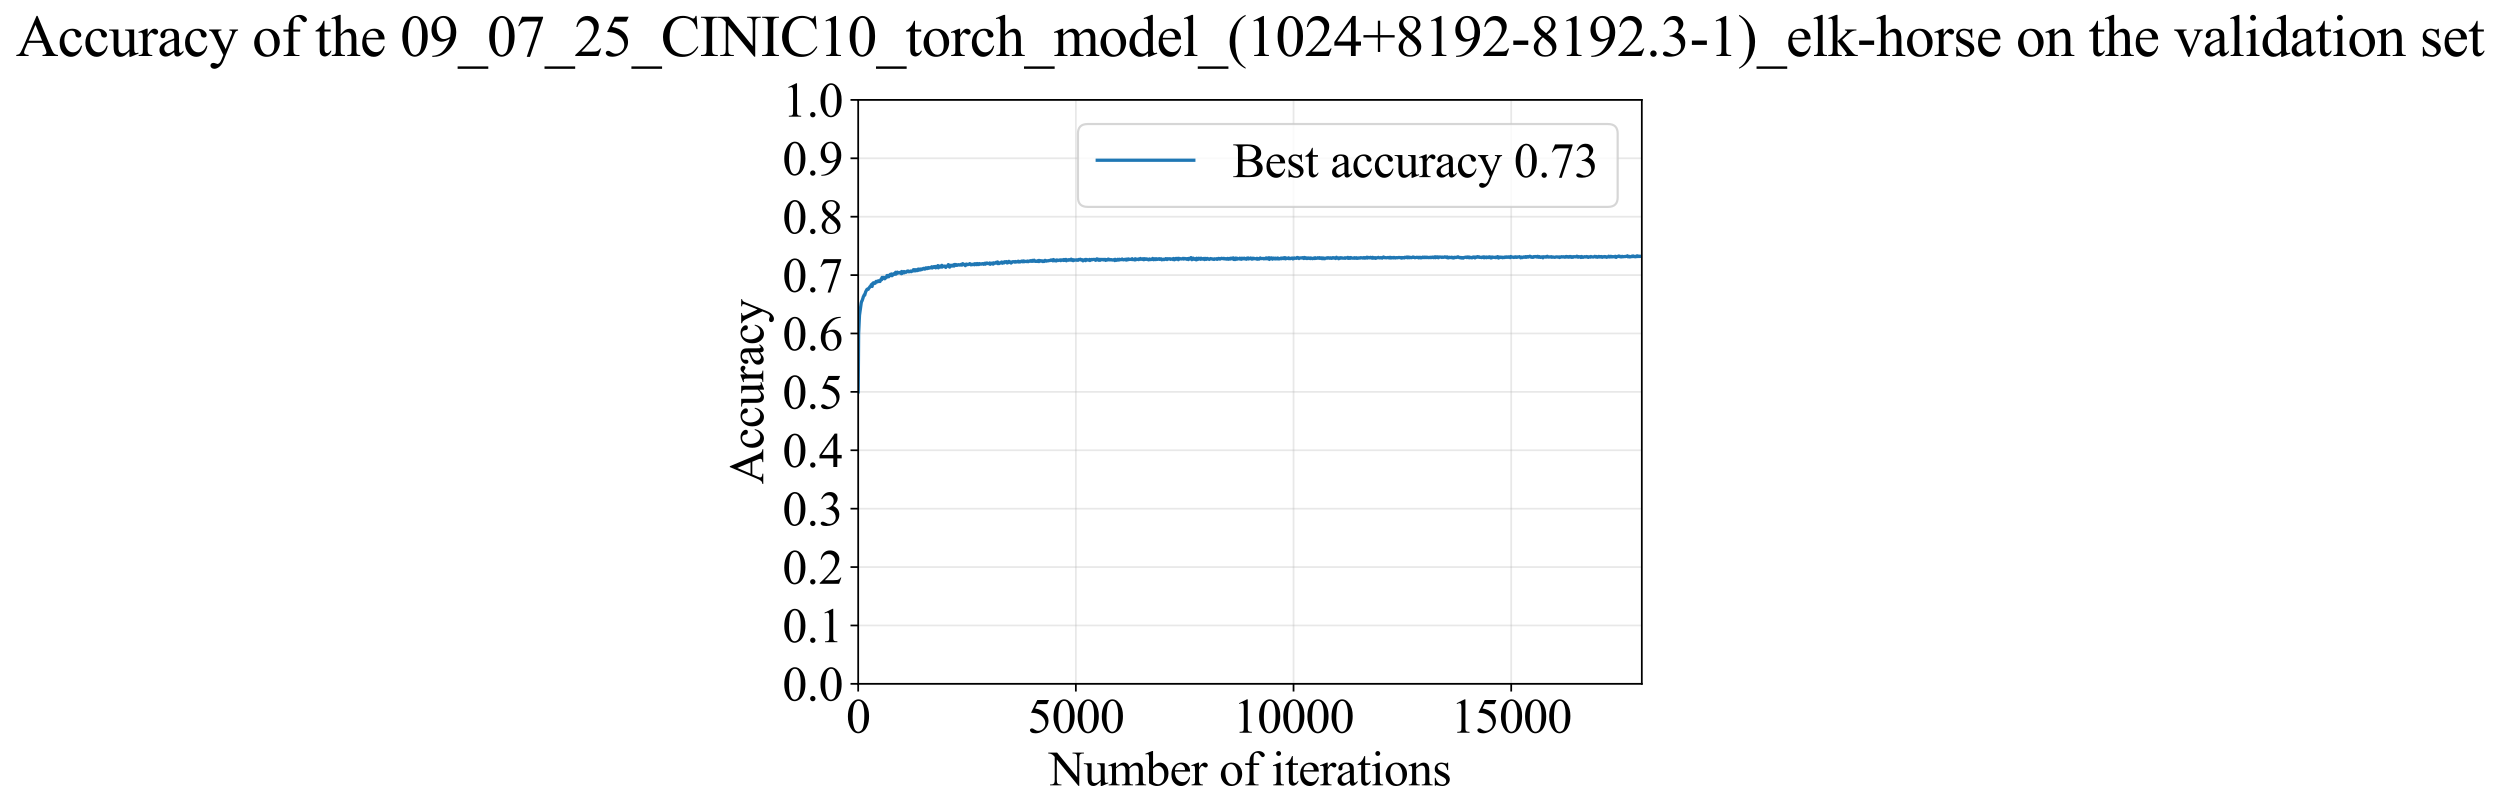 <?xml version="1.0" encoding="utf-8" standalone="no"?>
<!DOCTYPE svg PUBLIC "-//W3C//DTD SVG 1.1//EN"
  "http://www.w3.org/Graphics/SVG/1.1/DTD/svg11.dtd">
<svg xmlns:xlink="http://www.w3.org/1999/xlink" width="1139.308pt" height="369.808pt" viewBox="0 0 1139.308 369.808" xmlns="http://www.w3.org/2000/svg" version="1.1">
 <defs>
  <style type="text/css">*{stroke-linejoin: round; stroke-linecap: butt}</style>
 </defs>
 <g id="figure_1">
  <g id="patch_1">
   <path d="M -0 369.808 
L 1139.308 369.808 
L 1139.308 0 
L -0 0 
z
" style="fill: #ffffff"/>
  </g>
  <g id="axes_1">
   <g id="patch_2">
    <path d="M 391.094 311.644 
L 748.214 311.644 
L 748.214 45.532 
L 391.094 45.532 
z
" style="fill: #ffffff"/>
   </g>
   <g id="matplotlib.axis_1">
    <g id="xtick_1">
     <g id="line2d_1">
      <path d="M 391.094 311.644 
L 391.094 45.532 
" clip-path="url(#p9fdc9fc319)" style="fill: none; stroke: #b0b0b0; stroke-opacity: 0.3; stroke-width: 0.8; stroke-linecap: square"/>
     </g>
     <g id="line2d_2">
      <defs>
       <path id="mcda0fa138e" d="M 0 0 
L 0 3.5 
" style="stroke: #000000; stroke-width: 0.8"/>
      </defs>
      <g>
       <use xlink:href="#mcda0fa138e" x="391.094" y="311.644" style="stroke: #000000; stroke-width: 0.8"/>
      </g>
     </g>
     <g id="text_1">
      <!-- 0 -->
      <g transform="translate(385.594 333.92) scale(0.22 -0.22)">
       <defs>
        <path id="TimesNewRomanPSMT-30" d="M 231 2094 
Q 231 2819 450 3342 
Q 669 3866 1031 4122 
Q 1313 4325 1613 4325 
Q 2100 4325 2488 3828 
Q 2972 3213 2972 2159 
Q 2972 1422 2759 906 
Q 2547 391 2217 158 
Q 1888 -75 1581 -75 
Q 975 -75 572 641 
Q 231 1244 231 2094 
z
M 844 2016 
Q 844 1141 1059 588 
Q 1238 122 1591 122 
Q 1759 122 1940 273 
Q 2122 425 2216 781 
Q 2359 1319 2359 2297 
Q 2359 3022 2209 3506 
Q 2097 3866 1919 4016 
Q 1791 4119 1609 4119 
Q 1397 4119 1231 3928 
Q 1006 3669 925 3112 
Q 844 2556 844 2016 
z
" transform="scale(0.016)"/>
       </defs>
       <use xlink:href="#TimesNewRomanPSMT-30"/>
      </g>
     </g>
    </g>
    <g id="xtick_2">
     <g id="line2d_3">
      <path d="M 490.294 311.644 
L 490.294 45.532 
" clip-path="url(#p9fdc9fc319)" style="fill: none; stroke: #b0b0b0; stroke-opacity: 0.3; stroke-width: 0.8; stroke-linecap: square"/>
     </g>
     <g id="line2d_4">
      <g>
       <use xlink:href="#mcda0fa138e" x="490.294" y="311.644" style="stroke: #000000; stroke-width: 0.8"/>
      </g>
     </g>
     <g id="text_2">
      <!-- 5000 -->
      <g transform="translate(468.294 333.92) scale(0.22 -0.22)">
       <defs>
        <path id="TimesNewRomanPSMT-35" d="M 2778 4238 
L 2534 3706 
L 1259 3706 
L 981 3138 
Q 1809 3016 2294 2522 
Q 2709 2097 2709 1522 
Q 2709 1188 2573 903 
Q 2438 619 2231 419 
Q 2025 219 1772 97 
Q 1413 -75 1034 -75 
Q 653 -75 479 54 
Q 306 184 306 341 
Q 306 428 378 495 
Q 450 563 559 563 
Q 641 563 702 538 
Q 763 513 909 409 
Q 1144 247 1384 247 
Q 1750 247 2026 523 
Q 2303 800 2303 1197 
Q 2303 1581 2056 1914 
Q 1809 2247 1375 2428 
Q 1034 2569 447 2591 
L 1259 4238 
L 2778 4238 
z
" transform="scale(0.016)"/>
       </defs>
       <use xlink:href="#TimesNewRomanPSMT-35"/>
       <use xlink:href="#TimesNewRomanPSMT-30" transform="translate(50 0)"/>
       <use xlink:href="#TimesNewRomanPSMT-30" transform="translate(100 0)"/>
       <use xlink:href="#TimesNewRomanPSMT-30" transform="translate(150 0)"/>
      </g>
     </g>
    </g>
    <g id="xtick_3">
     <g id="line2d_5">
      <path d="M 589.494 311.644 
L 589.494 45.532 
" clip-path="url(#p9fdc9fc319)" style="fill: none; stroke: #b0b0b0; stroke-opacity: 0.3; stroke-width: 0.8; stroke-linecap: square"/>
     </g>
     <g id="line2d_6">
      <g>
       <use xlink:href="#mcda0fa138e" x="589.494" y="311.644" style="stroke: #000000; stroke-width: 0.8"/>
      </g>
     </g>
     <g id="text_3">
      <!-- 10000 -->
      <g transform="translate(561.994 333.92) scale(0.22 -0.22)">
       <defs>
        <path id="TimesNewRomanPSMT-31" d="M 750 3822 
L 1781 4325 
L 1884 4325 
L 1884 747 
Q 1884 391 1914 303 
Q 1944 216 2037 169 
Q 2131 122 2419 116 
L 2419 0 
L 825 0 
L 825 116 
Q 1125 122 1212 167 
Q 1300 213 1334 289 
Q 1369 366 1369 747 
L 1369 3034 
Q 1369 3497 1338 3628 
Q 1316 3728 1258 3775 
Q 1200 3822 1119 3822 
Q 1003 3822 797 3725 
L 750 3822 
z
" transform="scale(0.016)"/>
       </defs>
       <use xlink:href="#TimesNewRomanPSMT-31"/>
       <use xlink:href="#TimesNewRomanPSMT-30" transform="translate(50 0)"/>
       <use xlink:href="#TimesNewRomanPSMT-30" transform="translate(100 0)"/>
       <use xlink:href="#TimesNewRomanPSMT-30" transform="translate(150 0)"/>
       <use xlink:href="#TimesNewRomanPSMT-30" transform="translate(200 0)"/>
      </g>
     </g>
    </g>
    <g id="xtick_4">
     <g id="line2d_7">
      <path d="M 688.694 311.644 
L 688.694 45.532 
" clip-path="url(#p9fdc9fc319)" style="fill: none; stroke: #b0b0b0; stroke-opacity: 0.3; stroke-width: 0.8; stroke-linecap: square"/>
     </g>
     <g id="line2d_8">
      <g>
       <use xlink:href="#mcda0fa138e" x="688.694" y="311.644" style="stroke: #000000; stroke-width: 0.8"/>
      </g>
     </g>
     <g id="text_4">
      <!-- 15000 -->
      <g transform="translate(661.194 333.92) scale(0.22 -0.22)">
       <use xlink:href="#TimesNewRomanPSMT-31"/>
       <use xlink:href="#TimesNewRomanPSMT-35" transform="translate(50 0)"/>
       <use xlink:href="#TimesNewRomanPSMT-30" transform="translate(100 0)"/>
       <use xlink:href="#TimesNewRomanPSMT-30" transform="translate(150 0)"/>
       <use xlink:href="#TimesNewRomanPSMT-30" transform="translate(200 0)"/>
      </g>
     </g>
    </g>
    <g id="text_5">
     <!-- Number of iterations -->
     <g transform="translate(478.012 357.902) scale(0.22 -0.22)">
      <defs>
       <path id="TimesNewRomanPSMT-4e" d="M -84 4238 
L 1066 4238 
L 3656 1059 
L 3656 3503 
Q 3656 3894 3569 3991 
Q 3453 4122 3203 4122 
L 3056 4122 
L 3056 4238 
L 4531 4238 
L 4531 4122 
L 4381 4122 
Q 4113 4122 4000 3959 
Q 3931 3859 3931 3503 
L 3931 -69 
L 3819 -69 
L 1025 3344 
L 1025 734 
Q 1025 344 1109 247 
Q 1228 116 1475 116 
L 1625 116 
L 1625 0 
L 150 0 
L 150 116 
L 297 116 
Q 569 116 681 278 
Q 750 378 750 734 
L 750 3681 
Q 566 3897 470 3965 
Q 375 4034 191 4094 
Q 100 4122 -84 4122 
L -84 4238 
z
" transform="scale(0.016)"/>
       <path id="TimesNewRomanPSMT-75" d="M 2709 2863 
L 2709 1128 
Q 2709 631 2732 520 
Q 2756 409 2807 365 
Q 2859 322 2928 322 
Q 3025 322 3147 375 
L 3191 266 
L 2334 -88 
L 2194 -88 
L 2194 519 
Q 1825 119 1631 15 
Q 1438 -88 1222 -88 
Q 981 -88 804 51 
Q 628 191 559 409 
Q 491 628 491 1028 
L 491 2306 
Q 491 2509 447 2587 
Q 403 2666 317 2708 
Q 231 2750 6 2747 
L 6 2863 
L 1009 2863 
L 1009 947 
Q 1009 547 1148 422 
Q 1288 297 1484 297 
Q 1619 297 1789 381 
Q 1959 466 2194 703 
L 2194 2325 
Q 2194 2569 2105 2655 
Q 2016 2741 1734 2747 
L 1734 2863 
L 2709 2863 
z
" transform="scale(0.016)"/>
       <path id="TimesNewRomanPSMT-6d" d="M 1050 2338 
Q 1363 2650 1419 2697 
Q 1559 2816 1721 2881 
Q 1884 2947 2044 2947 
Q 2313 2947 2506 2790 
Q 2700 2634 2766 2338 
Q 3088 2713 3309 2830 
Q 3531 2947 3766 2947 
Q 3994 2947 4170 2830 
Q 4347 2713 4450 2447 
Q 4519 2266 4519 1878 
L 4519 647 
Q 4519 378 4559 278 
Q 4591 209 4675 161 
Q 4759 113 4950 113 
L 4950 0 
L 3538 0 
L 3538 113 
L 3597 113 
Q 3781 113 3884 184 
Q 3956 234 3988 344 
Q 4000 397 4000 647 
L 4000 1878 
Q 4000 2228 3916 2372 
Q 3794 2572 3525 2572 
Q 3359 2572 3192 2489 
Q 3025 2406 2788 2181 
L 2781 2147 
L 2788 2013 
L 2788 647 
Q 2788 353 2820 281 
Q 2853 209 2943 161 
Q 3034 113 3253 113 
L 3253 0 
L 1806 0 
L 1806 113 
Q 2044 113 2133 169 
Q 2222 225 2256 338 
Q 2272 391 2272 647 
L 2272 1878 
Q 2272 2228 2169 2381 
Q 2031 2581 1784 2581 
Q 1616 2581 1450 2491 
Q 1191 2353 1050 2181 
L 1050 647 
Q 1050 366 1089 281 
Q 1128 197 1204 155 
Q 1281 113 1516 113 
L 1516 0 
L 100 0 
L 100 113 
Q 297 113 375 155 
Q 453 197 493 289 
Q 534 381 534 647 
L 534 1741 
Q 534 2213 506 2350 
Q 484 2453 437 2492 
Q 391 2531 309 2531 
Q 222 2531 100 2484 
L 53 2597 
L 916 2947 
L 1050 2947 
L 1050 2338 
z
" transform="scale(0.016)"/>
       <path id="TimesNewRomanPSMT-62" d="M 984 2369 
Q 1400 2947 1881 2947 
Q 2322 2947 2650 2570 
Q 2978 2194 2978 1541 
Q 2978 778 2472 313 
Q 2038 -88 1503 -88 
Q 1253 -88 995 3 
Q 738 94 469 275 
L 469 3241 
Q 469 3728 445 3840 
Q 422 3953 372 3993 
Q 322 4034 247 4034 
Q 159 4034 28 3984 
L -16 4094 
L 844 4444 
L 984 4444 
L 984 2369 
z
M 984 2169 
L 984 456 
Q 1144 300 1314 220 
Q 1484 141 1663 141 
Q 1947 141 2192 453 
Q 2438 766 2438 1363 
Q 2438 1913 2192 2208 
Q 1947 2503 1634 2503 
Q 1469 2503 1303 2419 
Q 1178 2356 984 2169 
z
" transform="scale(0.016)"/>
       <path id="TimesNewRomanPSMT-65" d="M 681 1784 
Q 678 1147 991 784 
Q 1303 422 1725 422 
Q 2006 422 2214 576 
Q 2422 731 2563 1106 
L 2659 1044 
Q 2594 616 2278 264 
Q 1963 -88 1488 -88 
Q 972 -88 605 314 
Q 238 716 238 1394 
Q 238 2128 614 2539 
Q 991 2950 1559 2950 
Q 2041 2950 2350 2633 
Q 2659 2316 2659 1784 
L 681 1784 
z
M 681 1966 
L 2006 1966 
Q 1991 2241 1941 2353 
Q 1863 2528 1708 2628 
Q 1553 2728 1384 2728 
Q 1125 2728 920 2526 
Q 716 2325 681 1966 
z
" transform="scale(0.016)"/>
       <path id="TimesNewRomanPSMT-72" d="M 1038 2947 
L 1038 2303 
Q 1397 2947 1775 2947 
Q 1947 2947 2059 2842 
Q 2172 2738 2172 2600 
Q 2172 2478 2090 2393 
Q 2009 2309 1897 2309 
Q 1788 2309 1652 2417 
Q 1516 2525 1450 2525 
Q 1394 2525 1328 2463 
Q 1188 2334 1038 2041 
L 1038 669 
Q 1038 431 1097 309 
Q 1138 225 1241 169 
Q 1344 113 1538 113 
L 1538 0 
L 72 0 
L 72 113 
Q 291 113 397 181 
Q 475 231 506 341 
Q 522 394 522 644 
L 522 1753 
Q 522 2253 501 2348 
Q 481 2444 426 2487 
Q 372 2531 291 2531 
Q 194 2531 72 2484 
L 41 2597 
L 906 2947 
L 1038 2947 
z
" transform="scale(0.016)"/>
       <path id="TimesNewRomanPSMT-20" transform="scale(0.016)"/>
       <path id="TimesNewRomanPSMT-6f" d="M 1600 2947 
Q 2250 2947 2644 2453 
Q 2978 2031 2978 1484 
Q 2978 1100 2793 706 
Q 2609 313 2286 112 
Q 1963 -88 1566 -88 
Q 919 -88 538 428 
Q 216 863 216 1403 
Q 216 1797 411 2186 
Q 606 2575 925 2761 
Q 1244 2947 1600 2947 
z
M 1503 2744 
Q 1338 2744 1170 2645 
Q 1003 2547 900 2300 
Q 797 2053 797 1666 
Q 797 1041 1045 587 
Q 1294 134 1700 134 
Q 2003 134 2200 384 
Q 2397 634 2397 1244 
Q 2397 2006 2069 2444 
Q 1847 2744 1503 2744 
z
" transform="scale(0.016)"/>
       <path id="TimesNewRomanPSMT-66" d="M 1319 2638 
L 1319 756 
Q 1319 356 1406 250 
Q 1522 113 1716 113 
L 1975 113 
L 1975 0 
L 266 0 
L 266 113 
L 394 113 
Q 519 113 622 175 
Q 725 238 764 344 
Q 803 450 803 756 
L 803 2638 
L 247 2638 
L 247 2863 
L 803 2863 
L 803 3050 
Q 803 3478 940 3775 
Q 1078 4072 1361 4255 
Q 1644 4438 1997 4438 
Q 2325 4438 2600 4225 
Q 2781 4084 2781 3909 
Q 2781 3816 2700 3733 
Q 2619 3650 2525 3650 
Q 2453 3650 2373 3701 
Q 2294 3753 2178 3923 
Q 2063 4094 1966 4153 
Q 1869 4213 1750 4213 
Q 1606 4213 1506 4136 
Q 1406 4059 1362 3898 
Q 1319 3738 1319 3069 
L 1319 2863 
L 2056 2863 
L 2056 2638 
L 1319 2638 
z
" transform="scale(0.016)"/>
       <path id="TimesNewRomanPSMT-69" d="M 928 4444 
Q 1059 4444 1151 4351 
Q 1244 4259 1244 4128 
Q 1244 3997 1151 3903 
Q 1059 3809 928 3809 
Q 797 3809 703 3903 
Q 609 3997 609 4128 
Q 609 4259 701 4351 
Q 794 4444 928 4444 
z
M 1188 2947 
L 1188 647 
Q 1188 378 1227 289 
Q 1266 200 1342 156 
Q 1419 113 1622 113 
L 1622 0 
L 231 0 
L 231 113 
Q 441 113 512 153 
Q 584 194 626 287 
Q 669 381 669 647 
L 669 1750 
Q 669 2216 641 2353 
Q 619 2453 572 2492 
Q 525 2531 444 2531 
Q 356 2531 231 2484 
L 188 2597 
L 1050 2947 
L 1188 2947 
z
" transform="scale(0.016)"/>
       <path id="TimesNewRomanPSMT-74" d="M 1031 3803 
L 1031 2863 
L 1700 2863 
L 1700 2644 
L 1031 2644 
L 1031 788 
Q 1031 509 1111 412 
Q 1191 316 1316 316 
Q 1419 316 1516 380 
Q 1613 444 1666 569 
L 1788 569 
Q 1678 263 1478 108 
Q 1278 -47 1066 -47 
Q 922 -47 784 33 
Q 647 113 581 261 
Q 516 409 516 719 
L 516 2644 
L 63 2644 
L 63 2747 
Q 234 2816 414 2980 
Q 594 3144 734 3369 
Q 806 3488 934 3803 
L 1031 3803 
z
" transform="scale(0.016)"/>
       <path id="TimesNewRomanPSMT-61" d="M 1822 413 
Q 1381 72 1269 19 
Q 1100 -59 909 -59 
Q 613 -59 420 144 
Q 228 347 228 678 
Q 228 888 322 1041 
Q 450 1253 767 1440 
Q 1084 1628 1822 1897 
L 1822 2009 
Q 1822 2438 1686 2597 
Q 1550 2756 1291 2756 
Q 1094 2756 978 2650 
Q 859 2544 859 2406 
L 866 2225 
Q 866 2081 792 2003 
Q 719 1925 600 1925 
Q 484 1925 411 2006 
Q 338 2088 338 2228 
Q 338 2497 613 2722 
Q 888 2947 1384 2947 
Q 1766 2947 2009 2819 
Q 2194 2722 2281 2516 
Q 2338 2381 2338 1966 
L 2338 994 
Q 2338 584 2353 492 
Q 2369 400 2405 369 
Q 2441 338 2488 338 
Q 2538 338 2575 359 
Q 2641 400 2828 588 
L 2828 413 
Q 2478 -56 2159 -56 
Q 2006 -56 1915 50 
Q 1825 156 1822 413 
z
M 1822 616 
L 1822 1706 
Q 1350 1519 1213 1441 
Q 966 1303 859 1153 
Q 753 1003 753 825 
Q 753 600 887 451 
Q 1022 303 1197 303 
Q 1434 303 1822 616 
z
" transform="scale(0.016)"/>
       <path id="TimesNewRomanPSMT-6e" d="M 1034 2341 
Q 1538 2947 1994 2947 
Q 2228 2947 2397 2830 
Q 2566 2713 2666 2444 
Q 2734 2256 2734 1869 
L 2734 647 
Q 2734 375 2778 278 
Q 2813 200 2889 156 
Q 2966 113 3172 113 
L 3172 0 
L 1756 0 
L 1756 113 
L 1816 113 
Q 2016 113 2095 173 
Q 2175 234 2206 353 
Q 2219 400 2219 647 
L 2219 1819 
Q 2219 2209 2117 2386 
Q 2016 2563 1775 2563 
Q 1403 2563 1034 2156 
L 1034 647 
Q 1034 356 1069 288 
Q 1113 197 1189 155 
Q 1266 113 1500 113 
L 1500 0 
L 84 0 
L 84 113 
L 147 113 
Q 366 113 442 223 
Q 519 334 519 647 
L 519 1709 
Q 519 2225 495 2337 
Q 472 2450 423 2490 
Q 375 2531 294 2531 
Q 206 2531 84 2484 
L 38 2597 
L 900 2947 
L 1034 2947 
L 1034 2341 
z
" transform="scale(0.016)"/>
       <path id="TimesNewRomanPSMT-73" d="M 2050 2947 
L 2050 1972 
L 1947 1972 
Q 1828 2431 1642 2597 
Q 1456 2763 1169 2763 
Q 950 2763 815 2647 
Q 681 2531 681 2391 
Q 681 2216 781 2091 
Q 878 1963 1175 1819 
L 1631 1597 
Q 2266 1288 2266 781 
Q 2266 391 1970 151 
Q 1675 -88 1309 -88 
Q 1047 -88 709 6 
Q 606 38 541 38 
Q 469 38 428 -44 
L 325 -44 
L 325 978 
L 428 978 
Q 516 541 762 319 
Q 1009 97 1316 97 
Q 1531 97 1667 223 
Q 1803 350 1803 528 
Q 1803 744 1651 891 
Q 1500 1038 1047 1263 
Q 594 1488 453 1669 
Q 313 1847 313 2119 
Q 313 2472 555 2709 
Q 797 2947 1181 2947 
Q 1350 2947 1591 2875 
Q 1750 2828 1803 2828 
Q 1853 2828 1881 2850 
Q 1909 2872 1947 2947 
L 2050 2947 
z
" transform="scale(0.016)"/>
      </defs>
      <use xlink:href="#TimesNewRomanPSMT-4e"/>
      <use xlink:href="#TimesNewRomanPSMT-75" transform="translate(72.217 0)"/>
      <use xlink:href="#TimesNewRomanPSMT-6d" transform="translate(122.217 0)"/>
      <use xlink:href="#TimesNewRomanPSMT-62" transform="translate(200 0)"/>
      <use xlink:href="#TimesNewRomanPSMT-65" transform="translate(250 0)"/>
      <use xlink:href="#TimesNewRomanPSMT-72" transform="translate(294.385 0)"/>
      <use xlink:href="#TimesNewRomanPSMT-20" transform="translate(327.686 0)"/>
      <use xlink:href="#TimesNewRomanPSMT-6f" transform="translate(352.686 0)"/>
      <use xlink:href="#TimesNewRomanPSMT-66" transform="translate(402.686 0)"/>
      <use xlink:href="#TimesNewRomanPSMT-20" transform="translate(435.986 0)"/>
      <use xlink:href="#TimesNewRomanPSMT-69" transform="translate(460.986 0)"/>
      <use xlink:href="#TimesNewRomanPSMT-74" transform="translate(488.77 0)"/>
      <use xlink:href="#TimesNewRomanPSMT-65" transform="translate(516.553 0)"/>
      <use xlink:href="#TimesNewRomanPSMT-72" transform="translate(560.938 0)"/>
      <use xlink:href="#TimesNewRomanPSMT-61" transform="translate(594.238 0)"/>
      <use xlink:href="#TimesNewRomanPSMT-74" transform="translate(638.623 0)"/>
      <use xlink:href="#TimesNewRomanPSMT-69" transform="translate(666.406 0)"/>
      <use xlink:href="#TimesNewRomanPSMT-6f" transform="translate(694.189 0)"/>
      <use xlink:href="#TimesNewRomanPSMT-6e" transform="translate(744.189 0)"/>
      <use xlink:href="#TimesNewRomanPSMT-73" transform="translate(794.189 0)"/>
     </g>
    </g>
   </g>
   <g id="matplotlib.axis_2">
    <g id="ytick_1">
     <g id="line2d_9">
      <path d="M 391.094 311.644 
L 748.214 311.644 
" clip-path="url(#p9fdc9fc319)" style="fill: none; stroke: #b0b0b0; stroke-opacity: 0.3; stroke-width: 0.8; stroke-linecap: square"/>
     </g>
     <g id="line2d_10">
      <defs>
       <path id="m86b9bbbd5a" d="M 0 0 
L -3.5 0 
" style="stroke: #000000; stroke-width: 0.8"/>
      </defs>
      <g>
       <use xlink:href="#m86b9bbbd5a" x="391.094" y="311.644" style="stroke: #000000; stroke-width: 0.8"/>
      </g>
     </g>
     <g id="text_6">
      <!-- 0.0 -->
      <g transform="translate(356.594 319.282) scale(0.22 -0.22)">
       <defs>
        <path id="TimesNewRomanPSMT-2e" d="M 800 606 
Q 947 606 1047 504 
Q 1147 403 1147 259 
Q 1147 116 1045 14 
Q 944 -88 800 -88 
Q 656 -88 554 14 
Q 453 116 453 259 
Q 453 406 554 506 
Q 656 606 800 606 
z
" transform="scale(0.016)"/>
       </defs>
       <use xlink:href="#TimesNewRomanPSMT-30"/>
       <use xlink:href="#TimesNewRomanPSMT-2e" transform="translate(50 0)"/>
       <use xlink:href="#TimesNewRomanPSMT-30" transform="translate(75 0)"/>
      </g>
     </g>
    </g>
    <g id="ytick_2">
     <g id="line2d_11">
      <path d="M 391.094 285.032 
L 748.214 285.032 
" clip-path="url(#p9fdc9fc319)" style="fill: none; stroke: #b0b0b0; stroke-opacity: 0.3; stroke-width: 0.8; stroke-linecap: square"/>
     </g>
     <g id="line2d_12">
      <g>
       <use xlink:href="#m86b9bbbd5a" x="391.094" y="285.032" style="stroke: #000000; stroke-width: 0.8"/>
      </g>
     </g>
     <g id="text_7">
      <!-- 0.1 -->
      <g transform="translate(356.594 292.67) scale(0.22 -0.22)">
       <use xlink:href="#TimesNewRomanPSMT-30"/>
       <use xlink:href="#TimesNewRomanPSMT-2e" transform="translate(50 0)"/>
       <use xlink:href="#TimesNewRomanPSMT-31" transform="translate(75 0)"/>
      </g>
     </g>
    </g>
    <g id="ytick_3">
     <g id="line2d_13">
      <path d="M 391.094 258.421 
L 748.214 258.421 
" clip-path="url(#p9fdc9fc319)" style="fill: none; stroke: #b0b0b0; stroke-opacity: 0.3; stroke-width: 0.8; stroke-linecap: square"/>
     </g>
     <g id="line2d_14">
      <g>
       <use xlink:href="#m86b9bbbd5a" x="391.094" y="258.421" style="stroke: #000000; stroke-width: 0.8"/>
      </g>
     </g>
     <g id="text_8">
      <!-- 0.2 -->
      <g transform="translate(356.594 266.059) scale(0.22 -0.22)">
       <defs>
        <path id="TimesNewRomanPSMT-32" d="M 2934 816 
L 2638 0 
L 138 0 
L 138 116 
Q 1241 1122 1691 1759 
Q 2141 2397 2141 2925 
Q 2141 3328 1894 3587 
Q 1647 3847 1303 3847 
Q 991 3847 742 3664 
Q 494 3481 375 3128 
L 259 3128 
Q 338 3706 661 4015 
Q 984 4325 1469 4325 
Q 1984 4325 2329 3994 
Q 2675 3663 2675 3213 
Q 2675 2891 2525 2569 
Q 2294 2063 1775 1497 
Q 997 647 803 472 
L 1909 472 
Q 2247 472 2383 497 
Q 2519 522 2628 598 
Q 2738 675 2819 816 
L 2934 816 
z
" transform="scale(0.016)"/>
       </defs>
       <use xlink:href="#TimesNewRomanPSMT-30"/>
       <use xlink:href="#TimesNewRomanPSMT-2e" transform="translate(50 0)"/>
       <use xlink:href="#TimesNewRomanPSMT-32" transform="translate(75 0)"/>
      </g>
     </g>
    </g>
    <g id="ytick_4">
     <g id="line2d_15">
      <path d="M 391.094 231.81 
L 748.214 231.81 
" clip-path="url(#p9fdc9fc319)" style="fill: none; stroke: #b0b0b0; stroke-opacity: 0.3; stroke-width: 0.8; stroke-linecap: square"/>
     </g>
     <g id="line2d_16">
      <g>
       <use xlink:href="#m86b9bbbd5a" x="391.094" y="231.81" style="stroke: #000000; stroke-width: 0.8"/>
      </g>
     </g>
     <g id="text_9">
      <!-- 0.3 -->
      <g transform="translate(356.594 239.448) scale(0.22 -0.22)">
       <defs>
        <path id="TimesNewRomanPSMT-33" d="M 325 3431 
Q 506 3859 782 4092 
Q 1059 4325 1472 4325 
Q 1981 4325 2253 3994 
Q 2459 3747 2459 3466 
Q 2459 3003 1878 2509 
Q 2269 2356 2469 2072 
Q 2669 1788 2669 1403 
Q 2669 853 2319 450 
Q 1863 -75 997 -75 
Q 569 -75 414 31 
Q 259 138 259 259 
Q 259 350 332 419 
Q 406 488 509 488 
Q 588 488 669 463 
Q 722 447 909 348 
Q 1097 250 1169 231 
Q 1284 197 1416 197 
Q 1734 197 1970 444 
Q 2206 691 2206 1028 
Q 2206 1275 2097 1509 
Q 2016 1684 1919 1775 
Q 1784 1900 1550 2001 
Q 1316 2103 1072 2103 
L 972 2103 
L 972 2197 
Q 1219 2228 1467 2375 
Q 1716 2522 1828 2728 
Q 1941 2934 1941 3181 
Q 1941 3503 1739 3701 
Q 1538 3900 1238 3900 
Q 753 3900 428 3381 
L 325 3431 
z
" transform="scale(0.016)"/>
       </defs>
       <use xlink:href="#TimesNewRomanPSMT-30"/>
       <use xlink:href="#TimesNewRomanPSMT-2e" transform="translate(50 0)"/>
       <use xlink:href="#TimesNewRomanPSMT-33" transform="translate(75 0)"/>
      </g>
     </g>
    </g>
    <g id="ytick_5">
     <g id="line2d_17">
      <path d="M 391.094 205.199 
L 748.214 205.199 
" clip-path="url(#p9fdc9fc319)" style="fill: none; stroke: #b0b0b0; stroke-opacity: 0.3; stroke-width: 0.8; stroke-linecap: square"/>
     </g>
     <g id="line2d_18">
      <g>
       <use xlink:href="#m86b9bbbd5a" x="391.094" y="205.199" style="stroke: #000000; stroke-width: 0.8"/>
      </g>
     </g>
     <g id="text_10">
      <!-- 0.4 -->
      <g transform="translate(356.594 212.837) scale(0.22 -0.22)">
       <defs>
        <path id="TimesNewRomanPSMT-34" d="M 2978 1563 
L 2978 1119 
L 2409 1119 
L 2409 0 
L 1894 0 
L 1894 1119 
L 100 1119 
L 100 1519 
L 2066 4325 
L 2409 4325 
L 2409 1563 
L 2978 1563 
z
M 1894 1563 
L 1894 3666 
L 406 1563 
L 1894 1563 
z
" transform="scale(0.016)"/>
       </defs>
       <use xlink:href="#TimesNewRomanPSMT-30"/>
       <use xlink:href="#TimesNewRomanPSMT-2e" transform="translate(50 0)"/>
       <use xlink:href="#TimesNewRomanPSMT-34" transform="translate(75 0)"/>
      </g>
     </g>
    </g>
    <g id="ytick_6">
     <g id="line2d_19">
      <path d="M 391.094 178.588 
L 748.214 178.588 
" clip-path="url(#p9fdc9fc319)" style="fill: none; stroke: #b0b0b0; stroke-opacity: 0.3; stroke-width: 0.8; stroke-linecap: square"/>
     </g>
     <g id="line2d_20">
      <g>
       <use xlink:href="#m86b9bbbd5a" x="391.094" y="178.588" style="stroke: #000000; stroke-width: 0.8"/>
      </g>
     </g>
     <g id="text_11">
      <!-- 0.5 -->
      <g transform="translate(356.594 186.226) scale(0.22 -0.22)">
       <use xlink:href="#TimesNewRomanPSMT-30"/>
       <use xlink:href="#TimesNewRomanPSMT-2e" transform="translate(50 0)"/>
       <use xlink:href="#TimesNewRomanPSMT-35" transform="translate(75 0)"/>
      </g>
     </g>
    </g>
    <g id="ytick_7">
     <g id="line2d_21">
      <path d="M 391.094 151.976 
L 748.214 151.976 
" clip-path="url(#p9fdc9fc319)" style="fill: none; stroke: #b0b0b0; stroke-opacity: 0.3; stroke-width: 0.8; stroke-linecap: square"/>
     </g>
     <g id="line2d_22">
      <g>
       <use xlink:href="#m86b9bbbd5a" x="391.094" y="151.976" style="stroke: #000000; stroke-width: 0.8"/>
      </g>
     </g>
     <g id="text_12">
      <!-- 0.6 -->
      <g transform="translate(356.594 159.614) scale(0.22 -0.22)">
       <defs>
        <path id="TimesNewRomanPSMT-36" d="M 2869 4325 
L 2869 4209 
Q 2456 4169 2195 4045 
Q 1934 3922 1679 3669 
Q 1425 3416 1258 3105 
Q 1091 2794 978 2366 
Q 1428 2675 1881 2675 
Q 2316 2675 2634 2325 
Q 2953 1975 2953 1425 
Q 2953 894 2631 456 
Q 2244 -75 1606 -75 
Q 1172 -75 869 213 
Q 275 772 275 1663 
Q 275 2231 503 2743 
Q 731 3256 1154 3653 
Q 1578 4050 1965 4187 
Q 2353 4325 2688 4325 
L 2869 4325 
z
M 925 2138 
Q 869 1716 869 1456 
Q 869 1156 980 804 
Q 1091 453 1309 247 
Q 1469 100 1697 100 
Q 1969 100 2183 356 
Q 2397 613 2397 1088 
Q 2397 1622 2184 2012 
Q 1972 2403 1581 2403 
Q 1463 2403 1327 2353 
Q 1191 2303 925 2138 
z
" transform="scale(0.016)"/>
       </defs>
       <use xlink:href="#TimesNewRomanPSMT-30"/>
       <use xlink:href="#TimesNewRomanPSMT-2e" transform="translate(50 0)"/>
       <use xlink:href="#TimesNewRomanPSMT-36" transform="translate(75 0)"/>
      </g>
     </g>
    </g>
    <g id="ytick_8">
     <g id="line2d_23">
      <path d="M 391.094 125.365 
L 748.214 125.365 
" clip-path="url(#p9fdc9fc319)" style="fill: none; stroke: #b0b0b0; stroke-opacity: 0.3; stroke-width: 0.8; stroke-linecap: square"/>
     </g>
     <g id="line2d_24">
      <g>
       <use xlink:href="#m86b9bbbd5a" x="391.094" y="125.365" style="stroke: #000000; stroke-width: 0.8"/>
      </g>
     </g>
     <g id="text_13">
      <!-- 0.7 -->
      <g transform="translate(356.594 133.003) scale(0.22 -0.22)">
       <defs>
        <path id="TimesNewRomanPSMT-37" d="M 644 4238 
L 2916 4238 
L 2916 4119 
L 1503 -88 
L 1153 -88 
L 2419 3728 
L 1253 3728 
Q 900 3728 750 3644 
Q 488 3500 328 3200 
L 238 3234 
L 644 4238 
z
" transform="scale(0.016)"/>
       </defs>
       <use xlink:href="#TimesNewRomanPSMT-30"/>
       <use xlink:href="#TimesNewRomanPSMT-2e" transform="translate(50 0)"/>
       <use xlink:href="#TimesNewRomanPSMT-37" transform="translate(75 0)"/>
      </g>
     </g>
    </g>
    <g id="ytick_9">
     <g id="line2d_25">
      <path d="M 391.094 98.754 
L 748.214 98.754 
" clip-path="url(#p9fdc9fc319)" style="fill: none; stroke: #b0b0b0; stroke-opacity: 0.3; stroke-width: 0.8; stroke-linecap: square"/>
     </g>
     <g id="line2d_26">
      <g>
       <use xlink:href="#m86b9bbbd5a" x="391.094" y="98.754" style="stroke: #000000; stroke-width: 0.8"/>
      </g>
     </g>
     <g id="text_14">
      <!-- 0.8 -->
      <g transform="translate(356.594 106.392) scale(0.22 -0.22)">
       <defs>
        <path id="TimesNewRomanPSMT-38" d="M 1228 2134 
Q 725 2547 579 2797 
Q 434 3047 434 3316 
Q 434 3728 753 4026 
Q 1072 4325 1600 4325 
Q 2113 4325 2425 4047 
Q 2738 3769 2738 3413 
Q 2738 3175 2569 2928 
Q 2400 2681 1866 2347 
Q 2416 1922 2594 1678 
Q 2831 1359 2831 1006 
Q 2831 559 2490 242 
Q 2150 -75 1597 -75 
Q 994 -75 656 303 
Q 388 606 388 966 
Q 388 1247 577 1523 
Q 766 1800 1228 2134 
z
M 1719 2469 
Q 2094 2806 2194 3001 
Q 2294 3197 2294 3444 
Q 2294 3772 2109 3958 
Q 1925 4144 1606 4144 
Q 1288 4144 1088 3959 
Q 888 3775 888 3528 
Q 888 3366 970 3203 
Q 1053 3041 1206 2894 
L 1719 2469 
z
M 1375 2016 
Q 1116 1797 991 1539 
Q 866 1281 866 981 
Q 866 578 1086 336 
Q 1306 94 1647 94 
Q 1984 94 2187 284 
Q 2391 475 2391 747 
Q 2391 972 2272 1150 
Q 2050 1481 1375 2016 
z
" transform="scale(0.016)"/>
       </defs>
       <use xlink:href="#TimesNewRomanPSMT-30"/>
       <use xlink:href="#TimesNewRomanPSMT-2e" transform="translate(50 0)"/>
       <use xlink:href="#TimesNewRomanPSMT-38" transform="translate(75 0)"/>
      </g>
     </g>
    </g>
    <g id="ytick_10">
     <g id="line2d_27">
      <path d="M 391.094 72.143 
L 748.214 72.143 
" clip-path="url(#p9fdc9fc319)" style="fill: none; stroke: #b0b0b0; stroke-opacity: 0.3; stroke-width: 0.8; stroke-linecap: square"/>
     </g>
     <g id="line2d_28">
      <g>
       <use xlink:href="#m86b9bbbd5a" x="391.094" y="72.143" style="stroke: #000000; stroke-width: 0.8"/>
      </g>
     </g>
     <g id="text_15">
      <!-- 0.9 -->
      <g transform="translate(356.594 79.781) scale(0.22 -0.22)">
       <defs>
        <path id="TimesNewRomanPSMT-39" d="M 338 -88 
L 338 28 
Q 744 34 1094 217 
Q 1444 400 1770 856 
Q 2097 1313 2225 1859 
Q 1734 1544 1338 1544 
Q 891 1544 572 1889 
Q 253 2234 253 2806 
Q 253 3363 572 3797 
Q 956 4325 1575 4325 
Q 2097 4325 2469 3894 
Q 2925 3359 2925 2575 
Q 2925 1869 2578 1258 
Q 2231 647 1613 244 
Q 1109 -88 516 -88 
L 338 -88 
z
M 2275 2091 
Q 2331 2497 2331 2741 
Q 2331 3044 2228 3395 
Q 2125 3747 1936 3934 
Q 1747 4122 1506 4122 
Q 1228 4122 1018 3872 
Q 809 3622 809 3128 
Q 809 2469 1088 2097 
Q 1291 1828 1588 1828 
Q 1731 1828 1928 1897 
Q 2125 1966 2275 2091 
z
" transform="scale(0.016)"/>
       </defs>
       <use xlink:href="#TimesNewRomanPSMT-30"/>
       <use xlink:href="#TimesNewRomanPSMT-2e" transform="translate(50 0)"/>
       <use xlink:href="#TimesNewRomanPSMT-39" transform="translate(75 0)"/>
      </g>
     </g>
    </g>
    <g id="ytick_11">
     <g id="line2d_29">
      <path d="M 391.094 45.532 
L 748.214 45.532 
" clip-path="url(#p9fdc9fc319)" style="fill: none; stroke: #b0b0b0; stroke-opacity: 0.3; stroke-width: 0.8; stroke-linecap: square"/>
     </g>
     <g id="line2d_30">
      <g>
       <use xlink:href="#m86b9bbbd5a" x="391.094" y="45.532" style="stroke: #000000; stroke-width: 0.8"/>
      </g>
     </g>
     <g id="text_16">
      <!-- 1.0 -->
      <g transform="translate(356.594 53.17) scale(0.22 -0.22)">
       <use xlink:href="#TimesNewRomanPSMT-31"/>
       <use xlink:href="#TimesNewRomanPSMT-2e" transform="translate(50 0)"/>
       <use xlink:href="#TimesNewRomanPSMT-30" transform="translate(75 0)"/>
      </g>
     </g>
    </g>
    <g id="text_17">
     <!-- Accuracy -->
     <g transform="translate(347.847 220.726) rotate(-90) scale(0.22 -0.22)">
      <defs>
       <path id="TimesNewRomanPSMT-41" d="M 2928 1419 
L 1288 1419 
L 1000 750 
Q 894 503 894 381 
Q 894 284 986 211 
Q 1078 138 1384 116 
L 1384 0 
L 50 0 
L 50 116 
Q 316 163 394 238 
Q 553 388 747 847 
L 2238 4334 
L 2347 4334 
L 3822 809 
Q 4000 384 4145 257 
Q 4291 131 4550 116 
L 4550 0 
L 2878 0 
L 2878 116 
Q 3131 128 3220 200 
Q 3309 272 3309 375 
Q 3309 513 3184 809 
L 2928 1419 
z
M 2841 1650 
L 2122 3363 
L 1384 1650 
L 2841 1650 
z
" transform="scale(0.016)"/>
       <path id="TimesNewRomanPSMT-63" d="M 2631 1088 
Q 2516 522 2178 217 
Q 1841 -88 1431 -88 
Q 944 -88 581 321 
Q 219 731 219 1428 
Q 219 2103 620 2525 
Q 1022 2947 1584 2947 
Q 2006 2947 2278 2723 
Q 2550 2500 2550 2259 
Q 2550 2141 2473 2067 
Q 2397 1994 2259 1994 
Q 2075 1994 1981 2113 
Q 1928 2178 1911 2362 
Q 1894 2547 1784 2644 
Q 1675 2738 1481 2738 
Q 1169 2738 978 2506 
Q 725 2200 725 1697 
Q 725 1184 976 792 
Q 1228 400 1656 400 
Q 1963 400 2206 609 
Q 2378 753 2541 1131 
L 2631 1088 
z
" transform="scale(0.016)"/>
       <path id="TimesNewRomanPSMT-79" d="M 38 2863 
L 1372 2863 
L 1372 2747 
L 1306 2747 
Q 1166 2747 1095 2686 
Q 1025 2625 1025 2534 
Q 1025 2413 1128 2197 
L 1825 753 
L 2466 2334 
Q 2519 2463 2519 2588 
Q 2519 2644 2497 2672 
Q 2472 2706 2419 2726 
Q 2366 2747 2231 2747 
L 2231 2863 
L 3163 2863 
L 3163 2747 
Q 3047 2734 2984 2696 
Q 2922 2659 2847 2556 
Q 2819 2513 2741 2316 
L 1575 -541 
Q 1406 -956 1132 -1168 
Q 859 -1381 606 -1381 
Q 422 -1381 303 -1275 
Q 184 -1169 184 -1031 
Q 184 -900 270 -820 
Q 356 -741 506 -741 
Q 609 -741 788 -809 
Q 913 -856 944 -856 
Q 1038 -856 1148 -759 
Q 1259 -663 1372 -384 
L 1575 113 
L 547 2272 
Q 500 2369 397 2513 
Q 319 2622 269 2659 
Q 197 2709 38 2747 
L 38 2863 
z
" transform="scale(0.016)"/>
      </defs>
      <use xlink:href="#TimesNewRomanPSMT-41"/>
      <use xlink:href="#TimesNewRomanPSMT-63" transform="translate(72.217 0)"/>
      <use xlink:href="#TimesNewRomanPSMT-63" transform="translate(116.602 0)"/>
      <use xlink:href="#TimesNewRomanPSMT-75" transform="translate(160.986 0)"/>
      <use xlink:href="#TimesNewRomanPSMT-72" transform="translate(210.986 0)"/>
      <use xlink:href="#TimesNewRomanPSMT-61" transform="translate(244.287 0)"/>
      <use xlink:href="#TimesNewRomanPSMT-63" transform="translate(288.672 0)"/>
      <use xlink:href="#TimesNewRomanPSMT-79" transform="translate(333.057 0)"/>
     </g>
    </g>
   </g>
   <g id="line2d_31">
    <path d="M 391.094 178.588 
L 391.293 152.095 
L 391.69 143.653 
L 392.484 138.035 
L 392.682 137.325 
L 392.881 137.03 
L 393.278 135.847 
L 393.476 135.123 
L 393.675 134.886 
L 393.873 134.324 
L 394.072 134.487 
L 394.469 133.068 
L 395.064 131.914 
L 395.461 131.678 
L 395.66 131.855 
L 395.858 131.397 
L 396.057 131.264 
L 396.454 130.643 
L 396.652 130.495 
L 396.851 130.539 
L 397.049 129.741 
L 397.446 130.539 
L 397.645 129.224 
L 397.843 129.431 
L 398.042 128.869 
L 398.24 129.268 
L 398.637 128.854 
L 398.836 129.091 
L 399.233 128.248 
L 399.829 128.485 
L 400.027 128.056 
L 400.226 128.204 
L 400.424 127.952 
L 400.623 128.263 
L 400.821 127.938 
L 401.02 128.278 
L 401.615 127.065 
L 401.814 127.45 
L 402.012 126.415 
L 402.211 126.755 
L 402.608 126.829 
L 402.806 126.4 
L 403.005 126.873 
L 403.203 127.036 
L 403.6 126.459 
L 403.799 126.563 
L 403.997 126.385 
L 404.196 125.572 
L 404.394 125.868 
L 404.593 125.557 
L 404.791 125.661 
L 404.99 126.134 
L 405.188 125.454 
L 405.387 125.528 
L 405.585 125.454 
L 405.784 125.01 
L 406.181 125.616 
L 406.379 124.833 
L 406.578 125.616 
L 406.776 125.01 
L 406.975 125.173 
L 407.173 125.025 
L 407.372 125.055 
L 407.57 124.626 
L 407.967 124.981 
L 408.166 124.094 
L 408.364 124.907 
L 408.761 124.567 
L 408.96 124.02 
L 409.357 124.345 
L 409.556 124.389 
L 409.754 124.242 
L 409.953 124.375 
L 410.548 123.99 
L 410.747 124.729 
L 410.945 123.724 
L 411.144 124.626 
L 411.342 124.049 
L 411.938 123.768 
L 412.136 124.301 
L 412.335 123.828 
L 412.533 124.035 
L 412.732 123.916 
L 412.93 124.079 
L 413.526 123.517 
L 413.724 123.68 
L 413.923 123.502 
L 414.121 123.842 
L 414.32 123.68 
L 414.518 123.813 
L 415.114 123.502 
L 415.312 123.783 
L 416.106 123.281 
L 416.305 122.896 
L 416.503 123.458 
L 416.702 122.985 
L 416.9 122.911 
L 417.099 123.443 
L 417.496 122.911 
L 417.893 123.34 
L 418.091 122.955 
L 418.29 123.251 
L 418.488 122.615 
L 418.886 123.074 
L 419.283 122.63 
L 419.481 123.014 
L 419.68 122.6 
L 420.077 122.852 
L 420.474 122.467 
L 420.672 122.541 
L 420.871 122.305 
L 421.069 122.6 
L 421.268 122.556 
L 421.466 122.645 
L 421.863 122.098 
L 422.062 122.068 
L 422.459 122.423 
L 422.657 122.098 
L 422.856 122.305 
L 423.054 121.935 
L 423.253 122.246 
L 424.047 121.891 
L 424.245 122.083 
L 424.642 121.566 
L 424.841 122.127 
L 425.039 121.758 
L 425.238 121.92 
L 425.436 121.787 
L 425.635 121.506 
L 425.833 121.832 
L 426.032 121.847 
L 426.23 121.433 
L 426.429 122.053 
L 426.826 121.654 
L 427.024 121.418 
L 427.223 121.802 
L 427.421 121.048 
L 427.62 122.053 
L 427.818 121.403 
L 428.017 121.743 
L 428.215 121.285 
L 428.613 121.344 
L 428.811 121.728 
L 429.208 120.915 
L 429.407 121.699 
L 429.804 121.27 
L 430.399 121.418 
L 430.598 121.24 
L 430.796 121.418 
L 430.995 121.876 
L 431.193 121.388 
L 431.392 121.403 
L 431.59 121.226 
L 431.987 121.285 
L 432.186 120.59 
L 432.384 121.447 
L 432.583 120.886 
L 432.781 121.728 
L 433.178 121.004 
L 433.377 120.886 
L 433.774 121.24 
L 433.972 120.915 
L 434.171 121.211 
L 434.568 120.679 
L 434.766 121.255 
L 434.965 120.546 
L 435.163 120.797 
L 435.362 120.826 
L 435.56 120.531 
L 435.759 120.945 
L 435.957 120.649 
L 436.156 120.915 
L 436.553 120.782 
L 436.751 120.619 
L 437.347 120.782 
L 437.545 120.797 
L 437.744 120.56 
L 437.942 120.708 
L 438.141 120.457 
L 438.34 120.826 
L 438.737 120.161 
L 438.935 120.605 
L 439.134 120.442 
L 439.332 120.575 
L 439.729 120.486 
L 439.928 121.063 
L 440.126 120.442 
L 440.325 120.546 
L 440.523 120.353 
L 440.92 120.605 
L 441.714 120.427 
L 441.913 120.146 
L 442.31 120.383 
L 442.508 120.708 
L 442.707 120.472 
L 442.905 120.472 
L 443.104 120.619 
L 443.302 120.442 
L 443.501 120.516 
L 443.699 120.353 
L 443.898 120.605 
L 444.096 120.664 
L 444.295 120.176 
L 444.493 120.457 
L 444.692 120.235 
L 444.89 120.235 
L 445.089 120.605 
L 445.287 120.102 
L 445.486 120.176 
L 445.684 120.546 
L 445.883 120.383 
L 446.081 120.56 
L 446.28 120.117 
L 446.875 120.309 
L 447.074 120.398 
L 447.669 120.146 
L 448.265 120.442 
L 448.464 120.102 
L 448.861 119.969 
L 449.059 120.398 
L 449.456 119.895 
L 449.655 119.984 
L 449.853 119.865 
L 450.25 120.146 
L 450.846 120.161 
L 451.044 119.836 
L 451.243 120.442 
L 451.441 120.146 
L 451.64 120.176 
L 451.838 119.969 
L 452.037 120.043 
L 452.235 119.895 
L 452.434 120.309 
L 452.632 120.353 
L 452.831 119.777 
L 453.228 119.925 
L 453.426 119.969 
L 453.823 119.673 
L 454.022 119.525 
L 454.22 119.925 
L 454.419 119.851 
L 454.617 119.378 
L 454.816 120.161 
L 455.014 119.688 
L 455.411 120.087 
L 455.61 119.821 
L 456.205 119.703 
L 456.404 119.422 
L 456.602 119.525 
L 456.801 119.969 
L 456.999 119.496 
L 457.198 119.747 
L 457.396 119.703 
L 457.595 119.792 
L 457.794 119.289 
L 457.992 119.525 
L 458.191 119.318 
L 458.389 119.452 
L 458.588 119.215 
L 458.985 119.836 
L 459.183 119.333 
L 459.382 119.378 
L 459.58 119.673 
L 459.779 119.097 
L 459.977 119.437 
L 460.176 119.318 
L 460.573 119.452 
L 460.771 119.865 
L 460.97 119.422 
L 461.168 119.57 
L 461.367 119.481 
L 461.565 119.259 
L 462.359 119.274 
L 462.558 119.481 
L 462.756 119.185 
L 463.352 119.392 
L 463.947 119.067 
L 464.146 119.067 
L 464.344 119.422 
L 464.741 119.259 
L 464.94 119.363 
L 465.138 119.126 
L 465.535 119.185 
L 465.734 118.964 
L 466.131 119.304 
L 466.329 118.949 
L 466.528 118.919 
L 466.726 119.274 
L 466.925 119.052 
L 467.322 119.171 
L 467.521 119.111 
L 467.719 119.2 
L 468.116 119.008 
L 468.315 118.964 
L 468.513 119.259 
L 469.307 118.89 
L 469.506 119.067 
L 469.704 118.801 
L 470.101 118.964 
L 470.3 119.111 
L 470.498 118.668 
L 470.895 119.038 
L 471.292 118.579 
L 471.491 118.993 
L 471.888 119.126 
L 472.086 118.993 
L 472.483 119.126 
L 472.88 118.831 
L 473.079 119.156 
L 473.277 118.712 
L 473.476 119.2 
L 473.674 118.698 
L 474.071 118.993 
L 474.27 118.801 
L 474.667 119.023 
L 474.865 118.86 
L 475.262 119.2 
L 475.461 118.934 
L 475.659 118.919 
L 475.858 119.156 
L 476.255 118.653 
L 476.851 119.008 
L 477.049 118.845 
L 477.645 118.875 
L 478.24 118.683 
L 478.439 118.742 
L 479.034 118.461 
L 479.233 118.653 
L 479.63 118.55 
L 479.828 118.86 
L 480.027 118.298 
L 480.225 118.786 
L 480.424 118.461 
L 480.622 118.816 
L 480.821 118.594 
L 481.019 118.668 
L 481.218 118.89 
L 481.416 118.904 
L 481.615 118.461 
L 482.409 118.698 
L 482.806 118.505 
L 483.004 118.609 
L 483.203 118.431 
L 483.401 118.771 
L 483.997 118.417 
L 484.195 118.579 
L 484.394 118.579 
L 484.592 118.698 
L 484.791 118.298 
L 484.989 118.594 
L 485.188 118.653 
L 485.386 118.298 
L 485.585 118.461 
L 485.783 118.239 
L 485.982 118.845 
L 486.18 118.52 
L 486.776 118.431 
L 486.975 118.594 
L 487.173 118.328 
L 487.57 118.52 
L 487.769 118.402 
L 487.967 118.55 
L 488.166 118.106 
L 488.761 118.727 
L 488.96 118.343 
L 489.158 118.771 
L 489.357 118.698 
L 489.555 118.431 
L 489.754 118.55 
L 490.349 118.446 
L 490.548 118.579 
L 490.746 118.402 
L 490.945 118.609 
L 491.143 118.52 
L 491.342 118.609 
L 491.54 118.269 
L 491.739 118.239 
L 491.937 118.328 
L 492.334 118.136 
L 492.533 118.417 
L 492.731 118.313 
L 492.93 118.535 
L 493.128 118.343 
L 493.525 118.875 
L 493.724 118.535 
L 493.922 118.431 
L 494.319 118.535 
L 494.518 118.269 
L 494.716 118.786 
L 494.915 118.239 
L 495.113 118.505 
L 495.312 118.284 
L 495.709 118.491 
L 495.907 118.431 
L 496.106 118.579 
L 496.503 118.239 
L 496.702 118.727 
L 496.9 118.505 
L 497.099 118.52 
L 497.297 118.284 
L 497.496 118.254 
L 497.694 118.387 
L 498.29 118.195 
L 498.488 118.269 
L 498.687 118.21 
L 498.885 118.357 
L 499.084 118.254 
L 499.282 118.638 
L 499.481 118.284 
L 499.679 118.476 
L 499.878 117.973 
L 500.473 118.18 
L 500.672 118.594 
L 500.87 118.18 
L 501.069 118.52 
L 501.267 118.638 
L 501.466 118.298 
L 501.664 118.21 
L 501.863 118.387 
L 502.26 118.224 
L 502.657 118.387 
L 502.855 118.446 
L 503.054 118.21 
L 503.451 118.284 
L 503.649 118.224 
L 503.848 118.668 
L 504.046 118.579 
L 504.245 118.313 
L 504.443 118.476 
L 504.84 118.446 
L 505.039 118.062 
L 505.237 118.387 
L 505.436 118.387 
L 505.634 118.224 
L 505.833 118.461 
L 506.23 118.328 
L 506.627 118.343 
L 506.826 118.505 
L 507.421 118.402 
L 507.62 118.417 
L 507.818 118.254 
L 508.017 118.742 
L 508.215 118.18 
L 508.414 118.594 
L 508.811 118.609 
L 509.009 118.564 
L 509.406 118.165 
L 509.605 118.505 
L 509.803 118.298 
L 510.002 118.476 
L 510.2 118.165 
L 510.597 118.343 
L 511.193 118.284 
L 511.391 118.032 
L 511.59 118.328 
L 511.788 118.269 
L 511.987 118.402 
L 512.781 118.165 
L 512.979 118.446 
L 513.178 118.165 
L 513.376 118.52 
L 513.575 118.077 
L 513.773 118.136 
L 513.972 118.387 
L 514.17 118.017 
L 514.369 118.032 
L 514.567 118.239 
L 515.56 118.165 
L 515.759 118.254 
L 515.957 117.899 
L 516.156 118.284 
L 516.95 118.313 
L 517.148 118.461 
L 517.347 117.929 
L 517.545 118.402 
L 517.744 118.077 
L 518.538 118.224 
L 518.736 118.077 
L 518.935 118.313 
L 519.133 117.973 
L 519.332 118.151 
L 519.53 118.121 
L 519.729 117.796 
L 519.927 118.165 
L 520.523 118.077 
L 520.721 118.195 
L 520.92 117.899 
L 521.118 118.328 
L 521.317 118.343 
L 521.714 117.884 
L 522.111 118.195 
L 522.309 118.165 
L 522.508 117.988 
L 522.706 118.017 
L 522.905 118.254 
L 523.103 118.151 
L 523.5 118.431 
L 523.699 118.106 
L 523.897 118.003 
L 524.294 118.298 
L 525.089 118.18 
L 525.287 117.781 
L 525.684 118.343 
L 525.883 118.313 
L 526.081 117.958 
L 526.28 118.151 
L 526.478 117.929 
L 526.677 118.298 
L 526.875 118.254 
L 527.074 117.929 
L 527.272 118.003 
L 527.471 118.21 
L 527.868 118.017 
L 528.066 118.106 
L 528.265 117.884 
L 528.463 118.21 
L 529.059 117.944 
L 529.257 118.017 
L 529.456 118.402 
L 529.853 118.21 
L 530.25 118.136 
L 530.448 118.328 
L 530.647 118.165 
L 531.044 118.18 
L 531.242 117.87 
L 531.441 117.899 
L 531.838 118.284 
L 532.036 117.929 
L 532.433 117.929 
L 532.632 118.047 
L 532.83 117.944 
L 533.227 117.929 
L 533.426 118.195 
L 534.418 117.944 
L 534.617 118.284 
L 534.816 117.81 
L 535.014 118.003 
L 535.213 118.372 
L 535.61 118.165 
L 535.808 117.796 
L 536.007 118.077 
L 536.205 118.121 
L 536.404 117.751 
L 536.999 118.343 
L 537.198 117.722 
L 537.396 118.047 
L 537.793 117.958 
L 537.992 117.884 
L 538.389 118.032 
L 538.786 117.958 
L 538.984 117.781 
L 539.183 117.781 
L 539.381 118.062 
L 539.58 117.766 
L 539.977 117.958 
L 540.175 117.84 
L 540.374 117.929 
L 540.572 117.884 
L 540.771 118.151 
L 540.969 118.136 
L 541.168 117.855 
L 541.366 117.87 
L 541.565 118.284 
L 541.763 117.766 
L 541.962 118.017 
L 542.359 117.692 
L 542.557 117.87 
L 542.756 117.411 
L 543.153 118.343 
L 543.351 117.663 
L 543.55 117.751 
L 543.748 117.633 
L 543.947 117.766 
L 544.145 118.165 
L 544.344 117.973 
L 544.543 118.165 
L 544.741 117.884 
L 544.94 118.003 
L 545.138 118.417 
L 545.337 117.692 
L 545.535 117.87 
L 545.734 118.254 
L 545.932 118.062 
L 546.131 118.121 
L 546.329 117.677 
L 546.528 117.988 
L 546.925 117.855 
L 547.123 118.18 
L 547.322 117.663 
L 547.52 118.077 
L 547.719 117.87 
L 548.116 118.091 
L 548.314 117.84 
L 548.513 118.091 
L 548.711 117.781 
L 548.91 118.298 
L 549.108 117.81 
L 549.307 118.151 
L 549.505 117.766 
L 549.704 118.195 
L 549.902 117.929 
L 550.101 117.988 
L 550.299 117.781 
L 550.498 118.047 
L 550.895 118.003 
L 551.093 118.224 
L 551.689 117.825 
L 552.086 117.973 
L 552.284 117.944 
L 552.483 118.091 
L 552.681 118.003 
L 552.88 118.165 
L 553.078 118.047 
L 553.277 118.224 
L 553.475 117.958 
L 554.27 118.047 
L 554.468 117.899 
L 554.667 118.195 
L 555.262 117.766 
L 555.461 117.781 
L 555.659 118.047 
L 555.858 117.87 
L 556.056 118.062 
L 556.652 117.707 
L 557.446 117.899 
L 557.644 117.751 
L 557.843 117.973 
L 558.041 117.796 
L 558.24 117.988 
L 558.637 117.87 
L 558.835 118.091 
L 559.034 117.929 
L 559.232 118.091 
L 559.431 117.766 
L 559.828 118.151 
L 560.026 118.077 
L 560.225 117.796 
L 560.622 118.062 
L 560.82 117.692 
L 561.019 117.958 
L 561.217 117.677 
L 561.813 117.958 
L 562.011 117.515 
L 562.21 118.224 
L 562.408 117.707 
L 562.805 118.284 
L 563.202 117.603 
L 563.599 118.151 
L 563.798 117.722 
L 563.997 118.032 
L 564.592 117.87 
L 564.791 117.958 
L 564.989 117.648 
L 565.188 118.077 
L 565.386 117.796 
L 565.783 118.151 
L 565.982 117.663 
L 566.577 117.944 
L 566.974 117.648 
L 567.173 117.973 
L 567.371 117.855 
L 567.57 117.958 
L 567.768 117.796 
L 567.967 118.151 
L 568.165 117.663 
L 568.562 117.929 
L 568.761 117.544 
L 568.959 118.017 
L 569.158 117.84 
L 569.555 117.914 
L 569.952 117.574 
L 570.349 117.988 
L 570.547 118.106 
L 570.944 117.663 
L 571.143 117.958 
L 571.341 117.707 
L 572.135 117.973 
L 572.731 117.751 
L 572.929 118.151 
L 573.128 117.781 
L 573.525 118.047 
L 573.724 118.106 
L 573.922 117.825 
L 574.121 117.825 
L 574.319 117.559 
L 574.518 117.855 
L 575.709 117.781 
L 575.907 117.958 
L 576.106 117.825 
L 576.503 117.944 
L 576.9 117.574 
L 577.098 117.914 
L 577.297 117.544 
L 577.694 117.929 
L 577.892 117.692 
L 578.091 117.855 
L 578.289 117.456 
L 578.488 118.224 
L 578.686 117.544 
L 579.083 117.722 
L 579.48 117.53 
L 579.877 118.106 
L 580.076 117.692 
L 580.274 117.884 
L 580.473 117.618 
L 580.87 117.973 
L 581.267 117.648 
L 581.465 118.017 
L 581.664 117.722 
L 582.061 117.84 
L 582.259 117.574 
L 582.458 118.032 
L 582.656 117.737 
L 582.855 117.796 
L 583.054 117.988 
L 583.252 117.958 
L 583.451 117.81 
L 583.649 117.825 
L 583.848 117.589 
L 584.046 117.914 
L 584.642 117.574 
L 585.039 117.855 
L 585.237 117.441 
L 585.436 117.825 
L 585.634 117.441 
L 585.833 117.958 
L 586.23 117.603 
L 586.428 117.81 
L 586.627 117.707 
L 587.024 117.737 
L 587.222 117.5 
L 587.421 117.884 
L 587.619 117.707 
L 587.818 117.707 
L 588.016 117.87 
L 588.215 117.737 
L 588.612 117.692 
L 588.81 117.589 
L 589.009 117.633 
L 589.207 117.988 
L 589.406 117.633 
L 589.604 117.855 
L 589.803 117.544 
L 590.2 117.663 
L 590.398 117.722 
L 590.597 117.663 
L 590.795 117.722 
L 590.994 117.411 
L 591.192 117.337 
L 591.391 117.603 
L 591.589 117.426 
L 591.788 117.544 
L 591.986 117.825 
L 592.185 117.603 
L 593.178 117.515 
L 593.376 117.574 
L 593.575 117.426 
L 594.17 117.81 
L 594.369 117.337 
L 594.567 117.382 
L 594.766 117.692 
L 594.964 117.456 
L 595.361 117.81 
L 595.56 117.574 
L 595.758 117.574 
L 595.957 117.796 
L 596.354 117.544 
L 596.751 117.751 
L 596.949 117.603 
L 597.148 117.855 
L 597.346 117.544 
L 597.545 117.692 
L 597.942 117.737 
L 598.14 117.884 
L 598.736 117.603 
L 598.934 117.796 
L 599.133 117.766 
L 599.331 117.456 
L 599.53 117.766 
L 600.125 117.677 
L 600.522 117.456 
L 600.721 117.663 
L 600.919 117.574 
L 601.118 117.648 
L 601.316 117.426 
L 601.515 117.751 
L 602.11 117.53 
L 602.309 117.84 
L 602.508 117.559 
L 602.706 117.87 
L 602.905 117.559 
L 603.103 117.884 
L 603.302 117.618 
L 603.699 117.914 
L 603.897 117.692 
L 604.294 117.692 
L 604.89 117.456 
L 605.088 117.663 
L 605.485 117.47 
L 606.081 117.707 
L 606.279 117.5 
L 606.676 117.603 
L 606.875 117.751 
L 607.272 117.441 
L 607.47 117.574 
L 607.669 117.441 
L 607.867 117.603 
L 608.066 117.485 
L 608.661 117.81 
L 609.058 117.249 
L 609.257 117.544 
L 609.852 117.633 
L 610.051 117.914 
L 610.249 117.485 
L 610.646 117.722 
L 611.043 117.426 
L 611.44 117.618 
L 611.639 117.515 
L 611.837 117.663 
L 612.433 117.648 
L 612.632 117.663 
L 612.83 117.485 
L 613.029 117.722 
L 613.227 117.485 
L 613.426 117.559 
L 613.823 117.47 
L 614.021 117.544 
L 614.22 117.308 
L 614.418 117.751 
L 614.617 117.515 
L 615.014 117.441 
L 615.212 117.737 
L 615.411 117.411 
L 615.609 117.367 
L 615.808 117.574 
L 616.602 117.663 
L 616.8 117.53 
L 616.999 117.544 
L 617.197 117.692 
L 617.396 117.441 
L 617.594 117.603 
L 617.991 117.677 
L 618.19 117.456 
L 618.388 117.722 
L 618.587 117.618 
L 618.785 117.722 
L 619.182 117.515 
L 619.778 117.618 
L 619.976 117.441 
L 620.373 117.5 
L 620.572 117.441 
L 621.167 117.633 
L 621.565 117.382 
L 621.962 117.648 
L 622.16 117.426 
L 622.359 117.603 
L 622.954 117.219 
L 623.153 117.603 
L 623.55 117.337 
L 624.145 117.5 
L 624.542 117.278 
L 624.741 117.5 
L 625.138 117.367 
L 625.336 117.677 
L 625.535 117.278 
L 625.733 117.559 
L 625.932 117.633 
L 626.13 117.426 
L 626.329 117.618 
L 626.726 117.426 
L 626.924 117.737 
L 627.52 117.441 
L 627.917 117.456 
L 628.115 117.293 
L 628.512 117.5 
L 629.108 117.53 
L 629.306 117.382 
L 629.902 117.633 
L 630.1 117.367 
L 630.299 117.308 
L 630.497 117.13 
L 630.696 117.323 
L 630.894 117.308 
L 631.093 117.456 
L 631.292 117.382 
L 631.689 117.5 
L 632.483 117.367 
L 632.681 117.352 
L 633.078 117.559 
L 633.475 117.263 
L 633.674 117.559 
L 633.872 117.574 
L 634.071 117.367 
L 634.269 117.53 
L 634.468 117.441 
L 634.666 117.485 
L 634.865 117.337 
L 635.063 117.53 
L 635.262 117.352 
L 635.659 117.382 
L 635.857 117.574 
L 636.056 117.456 
L 636.254 117.5 
L 636.453 117.397 
L 636.651 117.5 
L 637.445 117.337 
L 638.041 117.382 
L 638.239 117.397 
L 638.636 117.633 
L 638.835 117.367 
L 639.033 117.574 
L 639.43 117.382 
L 639.827 117.515 
L 640.026 117.544 
L 640.224 117.249 
L 640.621 117.293 
L 641.019 117.352 
L 641.217 117.116 
L 641.416 117.47 
L 641.813 117.16 
L 642.011 117.426 
L 642.21 117.456 
L 642.408 117.219 
L 643.004 117.426 
L 643.401 117.397 
L 643.798 117.16 
L 643.996 117.13 
L 644.195 117.308 
L 644.393 117.234 
L 644.79 117.456 
L 645.783 117.234 
L 646.18 117.397 
L 646.378 117.293 
L 646.577 117.53 
L 646.775 117.293 
L 647.172 117.278 
L 647.371 117.293 
L 647.569 117.544 
L 647.768 117.426 
L 647.966 117.456 
L 648.363 117.175 
L 648.76 117.382 
L 648.959 117.219 
L 649.157 117.397 
L 649.356 117.175 
L 649.554 117.382 
L 649.951 117.219 
L 650.15 117.382 
L 650.348 117.204 
L 650.547 117.352 
L 650.746 117.293 
L 650.944 117.426 
L 651.341 117.323 
L 651.54 117.382 
L 651.738 117.234 
L 651.937 117.263 
L 652.135 117.426 
L 652.731 117.16 
L 653.128 117.397 
L 653.326 117.411 
L 653.723 117.071 
L 654.12 117.441 
L 654.319 117.027 
L 654.517 117.293 
L 654.716 117.219 
L 654.914 117.337 
L 655.113 117.071 
L 655.51 117.47 
L 655.708 117.145 
L 656.304 117.145 
L 656.701 117.175 
L 656.899 117.19 
L 657.098 117.337 
L 657.296 117.175 
L 657.892 117.278 
L 658.487 117.042 
L 658.686 117.204 
L 658.884 117.16 
L 659.281 117.352 
L 659.48 117.071 
L 659.678 117.485 
L 659.877 117.263 
L 660.075 117.515 
L 660.274 117.47 
L 660.473 117.249 
L 661.267 117.382 
L 661.465 117.219 
L 661.862 117.485 
L 662.061 117.293 
L 662.259 117.574 
L 662.656 117.515 
L 662.855 117.263 
L 663.45 117.367 
L 663.649 117.234 
L 663.847 117.337 
L 664.443 117.027 
L 665.038 117.411 
L 665.237 117.426 
L 665.435 117.323 
L 665.634 117.382 
L 665.832 117.559 
L 666.031 117.367 
L 666.229 117.589 
L 666.626 117.397 
L 666.825 117.633 
L 667.222 117.352 
L 668.214 117.16 
L 668.413 117.382 
L 668.81 117.116 
L 669.008 117.101 
L 669.207 117.411 
L 669.604 117.16 
L 669.803 117.47 
L 670.001 117.278 
L 670.398 117.382 
L 670.597 117.367 
L 670.795 117.515 
L 670.994 117.263 
L 671.192 117.308 
L 671.391 117.13 
L 671.589 117.323 
L 671.788 117.116 
L 672.185 117.53 
L 672.383 117.16 
L 672.78 117.263 
L 672.979 117.056 
L 673.177 117.116 
L 673.376 116.953 
L 673.574 117.19 
L 673.971 117.027 
L 674.17 117.278 
L 674.964 117.263 
L 675.162 117.397 
L 675.361 117.204 
L 675.758 117.308 
L 675.956 117.056 
L 676.155 117.397 
L 676.353 117.47 
L 676.552 117.086 
L 677.346 117.441 
L 677.544 117.116 
L 677.941 117.337 
L 678.338 117.352 
L 678.537 117.086 
L 678.934 117.042 
L 679.132 117.16 
L 679.331 117.544 
L 679.53 117.249 
L 679.728 117.544 
L 679.927 117.116 
L 680.324 117.19 
L 680.721 117.278 
L 681.118 117.278 
L 681.316 117.352 
L 681.515 117.204 
L 681.713 117.411 
L 682.11 117.13 
L 682.309 117.19 
L 682.507 116.938 
L 682.904 117.603 
L 683.301 117.145 
L 683.698 117.337 
L 683.897 117.16 
L 684.095 117.308 
L 684.492 117.19 
L 684.691 117.441 
L 685.286 117.323 
L 685.485 117.19 
L 685.683 117.367 
L 685.882 117.116 
L 686.08 117.263 
L 686.279 117.086 
L 686.477 117.263 
L 686.676 117.071 
L 686.874 117.219 
L 687.073 117.116 
L 687.271 117.278 
L 687.47 117.071 
L 688.065 117.219 
L 688.264 117.411 
L 688.462 116.894 
L 689.058 117.219 
L 689.455 117.145 
L 689.852 117.337 
L 690.249 117.101 
L 690.448 117.278 
L 690.646 117.027 
L 690.845 117.175 
L 691.043 117.101 
L 691.242 117.308 
L 691.44 117.101 
L 692.234 117.116 
L 692.433 116.953 
L 692.631 117.175 
L 692.83 117.19 
L 693.028 117.5 
L 693.425 117.145 
L 693.822 117.382 
L 694.418 117.071 
L 694.616 117.175 
L 694.815 117.145 
L 695.013 117.278 
L 695.212 116.953 
L 695.609 117.249 
L 695.807 116.983 
L 696.006 116.923 
L 696.403 117.16 
L 696.601 116.953 
L 696.8 116.909 
L 696.998 116.997 
L 697.197 116.761 
L 697.792 117.204 
L 697.991 117.012 
L 698.189 117.278 
L 698.785 117.234 
L 698.984 116.953 
L 699.182 117.071 
L 699.381 116.923 
L 699.778 116.923 
L 700.175 117.101 
L 700.373 116.923 
L 700.572 117.145 
L 700.77 116.82 
L 701.167 117.219 
L 701.564 116.953 
L 701.961 117.308 
L 702.755 117.042 
L 703.152 117.485 
L 703.351 117.012 
L 703.549 117.145 
L 703.946 117.042 
L 704.343 117.116 
L 704.542 117.19 
L 704.74 116.909 
L 704.939 116.968 
L 705.137 116.805 
L 705.534 117.175 
L 705.733 117.071 
L 705.931 117.145 
L 706.13 117.056 
L 706.527 117.145 
L 706.924 116.983 
L 707.122 117.219 
L 707.321 117.071 
L 707.519 117.204 
L 707.718 117.101 
L 708.512 117.278 
L 709.108 117.086 
L 709.703 117.086 
L 709.902 117.16 
L 710.299 117.13 
L 710.497 117.086 
L 710.696 117.352 
L 710.894 117.101 
L 711.093 117.219 
L 711.49 117.042 
L 711.688 116.968 
L 711.887 117.116 
L 712.284 117.056 
L 712.482 116.997 
L 712.879 117.19 
L 713.078 117.071 
L 713.276 117.204 
L 713.475 116.953 
L 713.872 116.894 
L 714.07 117.13 
L 714.269 116.953 
L 714.467 117.13 
L 714.666 117.027 
L 714.864 117.204 
L 715.063 116.953 
L 715.261 117.13 
L 715.46 116.894 
L 715.658 117.13 
L 715.857 116.909 
L 716.254 117.278 
L 716.452 117.249 
L 716.651 117.012 
L 716.849 117.219 
L 717.246 116.953 
L 718.04 117.071 
L 718.636 116.776 
L 718.835 117.13 
L 719.033 117.056 
L 719.232 117.19 
L 719.43 116.938 
L 719.629 117.071 
L 720.224 116.983 
L 720.423 117.323 
L 720.621 117.234 
L 720.82 116.894 
L 721.018 117.263 
L 721.415 117.175 
L 721.614 117.234 
L 722.011 116.983 
L 722.805 117.116 
L 723.003 116.909 
L 723.202 117.027 
L 723.4 116.983 
L 723.797 117.308 
L 723.996 117.056 
L 724.393 117.086 
L 724.591 116.997 
L 724.79 117.175 
L 724.988 116.894 
L 725.385 117.056 
L 726.179 117.145 
L 726.576 116.938 
L 726.775 116.82 
L 727.37 117.16 
L 727.569 116.923 
L 727.966 117.219 
L 728.165 117.056 
L 728.363 117.116 
L 728.562 116.864 
L 728.76 117.056 
L 728.959 116.923 
L 729.157 117.145 
L 729.356 116.938 
L 729.554 116.997 
L 729.951 116.923 
L 730.15 117.249 
L 730.944 116.968 
L 731.142 116.909 
L 731.341 117.101 
L 731.738 116.938 
L 732.135 117.249 
L 732.929 116.997 
L 733.127 116.761 
L 733.326 117.086 
L 733.723 117.116 
L 734.12 116.805 
L 734.517 117.101 
L 734.715 117.101 
L 734.914 116.938 
L 735.906 117.071 
L 736.105 116.805 
L 736.303 116.968 
L 736.502 117.293 
L 736.899 116.894 
L 737.296 116.879 
L 737.495 116.879 
L 737.693 116.687 
L 737.892 116.879 
L 738.09 116.746 
L 738.289 116.997 
L 738.884 117.086 
L 739.083 116.879 
L 739.281 116.835 
L 739.48 117.027 
L 740.274 116.894 
L 740.472 116.953 
L 741.068 116.835 
L 741.465 116.805 
L 741.663 116.583 
L 741.862 117.012 
L 742.06 116.879 
L 742.457 117.071 
L 742.656 116.85 
L 742.854 117.086 
L 743.053 116.983 
L 743.45 116.983 
L 743.847 116.687 
L 744.045 116.938 
L 744.244 116.702 
L 744.442 116.687 
L 744.641 116.923 
L 745.435 117.012 
L 745.633 116.938 
L 745.832 116.643 
L 746.03 116.894 
L 746.229 116.613 
L 746.427 116.909 
L 746.824 116.731 
L 747.023 116.894 
L 747.222 116.776 
L 747.619 116.864 
L 748.214 116.657 
L 748.214 116.657 
" clip-path="url(#p9fdc9fc319)" style="fill: none; stroke: #1f77b4; stroke-width: 1.5; stroke-linecap: square"/>
   </g>
   <g id="patch_3">
    <path d="M 391.094 311.644 
L 391.094 45.532 
" style="fill: none; stroke: #000000; stroke-width: 0.8; stroke-linejoin: miter; stroke-linecap: square"/>
   </g>
   <g id="patch_4">
    <path d="M 748.214 311.644 
L 748.214 45.532 
" style="fill: none; stroke: #000000; stroke-width: 0.8; stroke-linejoin: miter; stroke-linecap: square"/>
   </g>
   <g id="patch_5">
    <path d="M 391.094 311.644 
L 748.214 311.644 
" style="fill: none; stroke: #000000; stroke-width: 0.8; stroke-linejoin: miter; stroke-linecap: square"/>
   </g>
   <g id="patch_6">
    <path d="M 391.094 45.532 
L 748.214 45.532 
" style="fill: none; stroke: #000000; stroke-width: 0.8; stroke-linejoin: miter; stroke-linecap: square"/>
   </g>
   <g id="text_18">
    <!-- Accuracy of the 09_07_25_CINIC10_torch_model_(1024+8192-8192.3-1)_elk-horse on the validation set -->
    <g transform="translate(7.2 25.532) scale(0.264 -0.264)">
     <defs>
      <path id="TimesNewRomanPSMT-68" d="M 1041 4444 
L 1041 2350 
Q 1388 2731 1591 2839 
Q 1794 2947 1997 2947 
Q 2241 2947 2416 2812 
Q 2591 2678 2675 2391 
Q 2734 2191 2734 1659 
L 2734 647 
Q 2734 375 2778 275 
Q 2809 200 2884 156 
Q 2959 113 3159 113 
L 3159 0 
L 1753 0 
L 1753 113 
L 1819 113 
Q 2019 113 2097 173 
Q 2175 234 2206 353 
Q 2216 403 2216 647 
L 2216 1659 
Q 2216 2128 2167 2275 
Q 2119 2422 2012 2495 
Q 1906 2569 1756 2569 
Q 1603 2569 1437 2487 
Q 1272 2406 1041 2159 
L 1041 647 
Q 1041 353 1073 281 
Q 1106 209 1195 161 
Q 1284 113 1503 113 
L 1503 0 
L 84 0 
L 84 113 
Q 275 113 384 172 
Q 447 203 484 290 
Q 522 378 522 647 
L 522 3238 
Q 522 3728 498 3840 
Q 475 3953 426 3993 
Q 378 4034 297 4034 
Q 231 4034 84 3984 
L 41 4094 
L 897 4444 
L 1041 4444 
z
" transform="scale(0.016)"/>
      <path id="TimesNewRomanPSMT-5f" d="M 3256 -1381 
L -53 -1381 
L -53 -1119 
L 3256 -1119 
L 3256 -1381 
z
" transform="scale(0.016)"/>
      <path id="TimesNewRomanPSMT-43" d="M 3853 4334 
L 3950 2894 
L 3853 2894 
Q 3659 3541 3300 3825 
Q 2941 4109 2438 4109 
Q 2016 4109 1675 3895 
Q 1334 3681 1139 3212 
Q 944 2744 944 2047 
Q 944 1472 1128 1050 
Q 1313 628 1683 403 
Q 2053 178 2528 178 
Q 2941 178 3256 354 
Q 3572 531 3950 1056 
L 4047 994 
Q 3728 428 3303 165 
Q 2878 -97 2294 -97 
Q 1241 -97 663 684 
Q 231 1266 231 2053 
Q 231 2688 515 3219 
Q 800 3750 1298 4042 
Q 1797 4334 2388 4334 
Q 2847 4334 3294 4109 
Q 3425 4041 3481 4041 
Q 3566 4041 3628 4100 
Q 3709 4184 3744 4334 
L 3853 4334 
z
" transform="scale(0.016)"/>
      <path id="TimesNewRomanPSMT-49" d="M 1975 116 
L 1975 0 
L 159 0 
L 159 116 
L 309 116 
Q 572 116 691 269 
Q 766 369 766 750 
L 766 3488 
Q 766 3809 725 3913 
Q 694 3991 597 4047 
Q 459 4122 309 4122 
L 159 4122 
L 159 4238 
L 1975 4238 
L 1975 4122 
L 1822 4122 
Q 1563 4122 1444 3969 
Q 1366 3869 1366 3488 
L 1366 750 
Q 1366 428 1406 325 
Q 1438 247 1538 191 
Q 1672 116 1822 116 
L 1975 116 
z
" transform="scale(0.016)"/>
      <path id="TimesNewRomanPSMT-64" d="M 2222 322 
Q 2013 103 1813 7 
Q 1613 -88 1381 -88 
Q 913 -88 563 304 
Q 213 697 213 1313 
Q 213 1928 600 2439 
Q 988 2950 1597 2950 
Q 1975 2950 2222 2709 
L 2222 3238 
Q 2222 3728 2198 3840 
Q 2175 3953 2125 3993 
Q 2075 4034 2000 4034 
Q 1919 4034 1784 3984 
L 1744 4094 
L 2597 4444 
L 2738 4444 
L 2738 1134 
Q 2738 631 2761 520 
Q 2784 409 2836 365 
Q 2888 322 2956 322 
Q 3041 322 3181 375 
L 3216 266 
L 2366 -88 
L 2222 -88 
L 2222 322 
z
M 2222 541 
L 2222 2016 
Q 2203 2228 2109 2403 
Q 2016 2578 1861 2667 
Q 1706 2756 1559 2756 
Q 1284 2756 1069 2509 
Q 784 2184 784 1559 
Q 784 928 1059 592 
Q 1334 256 1672 256 
Q 1956 256 2222 541 
z
" transform="scale(0.016)"/>
      <path id="TimesNewRomanPSMT-6c" d="M 1184 4444 
L 1184 647 
Q 1184 378 1223 290 
Q 1263 203 1344 158 
Q 1425 113 1647 113 
L 1647 0 
L 244 0 
L 244 113 
Q 441 113 512 153 
Q 584 194 625 287 
Q 666 381 666 647 
L 666 3247 
Q 666 3731 644 3842 
Q 622 3953 573 3993 
Q 525 4034 450 4034 
Q 369 4034 244 3984 
L 191 4094 
L 1044 4444 
L 1184 4444 
z
" transform="scale(0.016)"/>
      <path id="TimesNewRomanPSMT-28" d="M 1988 -1253 
L 1988 -1369 
Q 1516 -1131 1200 -813 
Q 750 -359 506 256 
Q 263 872 263 1534 
Q 263 2503 741 3301 
Q 1219 4100 1988 4444 
L 1988 4313 
Q 1603 4100 1356 3731 
Q 1109 3363 987 2797 
Q 866 2231 866 1616 
Q 866 947 969 400 
Q 1050 -31 1165 -292 
Q 1281 -553 1476 -793 
Q 1672 -1034 1988 -1253 
z
" transform="scale(0.016)"/>
      <path id="TimesNewRomanPSMT-2b" d="M 1672 441 
L 1672 2000 
L 116 2000 
L 116 2256 
L 1672 2256 
L 1672 3809 
L 1922 3809 
L 1922 2256 
L 3484 2256 
L 3484 2000 
L 1922 2000 
L 1922 441 
L 1672 441 
z
" transform="scale(0.016)"/>
      <path id="TimesNewRomanPSMT-2d" d="M 259 1672 
L 1875 1672 
L 1875 1200 
L 259 1200 
L 259 1672 
z
" transform="scale(0.016)"/>
      <path id="TimesNewRomanPSMT-29" d="M 144 4313 
L 144 4444 
Q 619 4209 934 3891 
Q 1381 3434 1625 2820 
Q 1869 2206 1869 1541 
Q 1869 572 1392 -226 
Q 916 -1025 144 -1369 
L 144 -1253 
Q 528 -1038 776 -670 
Q 1025 -303 1145 264 
Q 1266 831 1266 1447 
Q 1266 2113 1163 2663 
Q 1084 3094 967 3353 
Q 850 3613 656 3853 
Q 463 4094 144 4313 
z
" transform="scale(0.016)"/>
      <path id="TimesNewRomanPSMT-6b" d="M 1047 4444 
L 1047 1594 
L 1775 2259 
Q 2006 2472 2044 2528 
Q 2069 2566 2069 2603 
Q 2069 2666 2017 2711 
Q 1966 2756 1847 2763 
L 1847 2863 
L 3091 2863 
L 3091 2763 
Q 2834 2756 2664 2684 
Q 2494 2613 2291 2428 
L 1556 1750 
L 2291 822 
Q 2597 438 2703 334 
Q 2853 188 2966 144 
Q 3044 113 3238 113 
L 3238 0 
L 1847 0 
L 1847 113 
Q 1966 116 2008 148 
Q 2050 181 2050 241 
Q 2050 313 1925 472 
L 1047 1594 
L 1047 644 
Q 1047 366 1086 278 
Q 1125 191 1197 153 
Q 1269 116 1509 113 
L 1509 0 
L 53 0 
L 53 113 
Q 272 113 381 166 
Q 447 200 481 272 
Q 528 375 528 628 
L 528 3234 
Q 528 3731 506 3842 
Q 484 3953 434 3995 
Q 384 4038 303 4038 
Q 238 4038 106 3984 
L 53 4094 
L 903 4444 
L 1047 4444 
z
" transform="scale(0.016)"/>
      <path id="TimesNewRomanPSMT-76" d="M 53 2863 
L 1400 2863 
L 1400 2747 
L 1313 2747 
Q 1191 2747 1127 2687 
Q 1063 2628 1063 2528 
Q 1063 2419 1128 2269 
L 1794 688 
L 2463 2328 
Q 2534 2503 2534 2594 
Q 2534 2638 2509 2666 
Q 2475 2713 2422 2730 
Q 2369 2747 2206 2747 
L 2206 2863 
L 3141 2863 
L 3141 2747 
Q 2978 2734 2916 2681 
Q 2806 2588 2719 2369 
L 1703 -88 
L 1575 -88 
L 553 2328 
Q 484 2497 421 2570 
Q 359 2644 263 2694 
Q 209 2722 53 2747 
L 53 2863 
z
" transform="scale(0.016)"/>
     </defs>
     <use xlink:href="#TimesNewRomanPSMT-41"/>
     <use xlink:href="#TimesNewRomanPSMT-63" transform="translate(72.217 0)"/>
     <use xlink:href="#TimesNewRomanPSMT-63" transform="translate(116.602 0)"/>
     <use xlink:href="#TimesNewRomanPSMT-75" transform="translate(160.986 0)"/>
     <use xlink:href="#TimesNewRomanPSMT-72" transform="translate(210.986 0)"/>
     <use xlink:href="#TimesNewRomanPSMT-61" transform="translate(244.287 0)"/>
     <use xlink:href="#TimesNewRomanPSMT-63" transform="translate(288.672 0)"/>
     <use xlink:href="#TimesNewRomanPSMT-79" transform="translate(333.057 0)"/>
     <use xlink:href="#TimesNewRomanPSMT-20" transform="translate(383.057 0)"/>
     <use xlink:href="#TimesNewRomanPSMT-6f" transform="translate(408.057 0)"/>
     <use xlink:href="#TimesNewRomanPSMT-66" transform="translate(458.057 0)"/>
     <use xlink:href="#TimesNewRomanPSMT-20" transform="translate(491.357 0)"/>
     <use xlink:href="#TimesNewRomanPSMT-74" transform="translate(516.357 0)"/>
     <use xlink:href="#TimesNewRomanPSMT-68" transform="translate(544.141 0)"/>
     <use xlink:href="#TimesNewRomanPSMT-65" transform="translate(594.141 0)"/>
     <use xlink:href="#TimesNewRomanPSMT-20" transform="translate(638.525 0)"/>
     <use xlink:href="#TimesNewRomanPSMT-30" transform="translate(663.525 0)"/>
     <use xlink:href="#TimesNewRomanPSMT-39" transform="translate(713.525 0)"/>
     <use xlink:href="#TimesNewRomanPSMT-5f" transform="translate(763.525 0)"/>
     <use xlink:href="#TimesNewRomanPSMT-30" transform="translate(813.525 0)"/>
     <use xlink:href="#TimesNewRomanPSMT-37" transform="translate(863.525 0)"/>
     <use xlink:href="#TimesNewRomanPSMT-5f" transform="translate(913.525 0)"/>
     <use xlink:href="#TimesNewRomanPSMT-32" transform="translate(963.525 0)"/>
     <use xlink:href="#TimesNewRomanPSMT-35" transform="translate(1013.525 0)"/>
     <use xlink:href="#TimesNewRomanPSMT-5f" transform="translate(1063.525 0)"/>
     <use xlink:href="#TimesNewRomanPSMT-43" transform="translate(1113.525 0)"/>
     <use xlink:href="#TimesNewRomanPSMT-49" transform="translate(1180.225 0)"/>
     <use xlink:href="#TimesNewRomanPSMT-4e" transform="translate(1213.525 0)"/>
     <use xlink:href="#TimesNewRomanPSMT-49" transform="translate(1285.742 0)"/>
     <use xlink:href="#TimesNewRomanPSMT-43" transform="translate(1319.043 0)"/>
     <use xlink:href="#TimesNewRomanPSMT-31" transform="translate(1385.742 0)"/>
     <use xlink:href="#TimesNewRomanPSMT-30" transform="translate(1435.742 0)"/>
     <use xlink:href="#TimesNewRomanPSMT-5f" transform="translate(1485.742 0)"/>
     <use xlink:href="#TimesNewRomanPSMT-74" transform="translate(1535.742 0)"/>
     <use xlink:href="#TimesNewRomanPSMT-6f" transform="translate(1563.525 0)"/>
     <use xlink:href="#TimesNewRomanPSMT-72" transform="translate(1613.525 0)"/>
     <use xlink:href="#TimesNewRomanPSMT-63" transform="translate(1646.826 0)"/>
     <use xlink:href="#TimesNewRomanPSMT-68" transform="translate(1691.211 0)"/>
     <use xlink:href="#TimesNewRomanPSMT-5f" transform="translate(1741.211 0)"/>
     <use xlink:href="#TimesNewRomanPSMT-6d" transform="translate(1791.211 0)"/>
     <use xlink:href="#TimesNewRomanPSMT-6f" transform="translate(1868.994 0)"/>
     <use xlink:href="#TimesNewRomanPSMT-64" transform="translate(1918.994 0)"/>
     <use xlink:href="#TimesNewRomanPSMT-65" transform="translate(1968.994 0)"/>
     <use xlink:href="#TimesNewRomanPSMT-6c" transform="translate(2013.379 0)"/>
     <use xlink:href="#TimesNewRomanPSMT-5f" transform="translate(2041.162 0)"/>
     <use xlink:href="#TimesNewRomanPSMT-28" transform="translate(2091.162 0)"/>
     <use xlink:href="#TimesNewRomanPSMT-31" transform="translate(2124.463 0)"/>
     <use xlink:href="#TimesNewRomanPSMT-30" transform="translate(2174.463 0)"/>
     <use xlink:href="#TimesNewRomanPSMT-32" transform="translate(2224.463 0)"/>
     <use xlink:href="#TimesNewRomanPSMT-34" transform="translate(2274.463 0)"/>
     <use xlink:href="#TimesNewRomanPSMT-2b" transform="translate(2324.463 0)"/>
     <use xlink:href="#TimesNewRomanPSMT-38" transform="translate(2380.859 0)"/>
     <use xlink:href="#TimesNewRomanPSMT-31" transform="translate(2430.859 0)"/>
     <use xlink:href="#TimesNewRomanPSMT-39" transform="translate(2480.859 0)"/>
     <use xlink:href="#TimesNewRomanPSMT-32" transform="translate(2530.859 0)"/>
     <use xlink:href="#TimesNewRomanPSMT-2d" transform="translate(2580.859 0)"/>
     <use xlink:href="#TimesNewRomanPSMT-38" transform="translate(2614.16 0)"/>
     <use xlink:href="#TimesNewRomanPSMT-31" transform="translate(2664.16 0)"/>
     <use xlink:href="#TimesNewRomanPSMT-39" transform="translate(2714.16 0)"/>
     <use xlink:href="#TimesNewRomanPSMT-32" transform="translate(2764.16 0)"/>
     <use xlink:href="#TimesNewRomanPSMT-2e" transform="translate(2814.16 0)"/>
     <use xlink:href="#TimesNewRomanPSMT-33" transform="translate(2839.16 0)"/>
     <use xlink:href="#TimesNewRomanPSMT-2d" transform="translate(2889.16 0)"/>
     <use xlink:href="#TimesNewRomanPSMT-31" transform="translate(2922.461 0)"/>
     <use xlink:href="#TimesNewRomanPSMT-29" transform="translate(2972.461 0)"/>
     <use xlink:href="#TimesNewRomanPSMT-5f" transform="translate(3005.762 0)"/>
     <use xlink:href="#TimesNewRomanPSMT-65" transform="translate(3055.762 0)"/>
     <use xlink:href="#TimesNewRomanPSMT-6c" transform="translate(3100.146 0)"/>
     <use xlink:href="#TimesNewRomanPSMT-6b" transform="translate(3127.93 0)"/>
     <use xlink:href="#TimesNewRomanPSMT-2d" transform="translate(3177.93 0)"/>
     <use xlink:href="#TimesNewRomanPSMT-68" transform="translate(3211.23 0)"/>
     <use xlink:href="#TimesNewRomanPSMT-6f" transform="translate(3261.23 0)"/>
     <use xlink:href="#TimesNewRomanPSMT-72" transform="translate(3311.23 0)"/>
     <use xlink:href="#TimesNewRomanPSMT-73" transform="translate(3344.531 0)"/>
     <use xlink:href="#TimesNewRomanPSMT-65" transform="translate(3383.447 0)"/>
     <use xlink:href="#TimesNewRomanPSMT-20" transform="translate(3427.832 0)"/>
     <use xlink:href="#TimesNewRomanPSMT-6f" transform="translate(3452.832 0)"/>
     <use xlink:href="#TimesNewRomanPSMT-6e" transform="translate(3502.832 0)"/>
     <use xlink:href="#TimesNewRomanPSMT-20" transform="translate(3552.832 0)"/>
     <use xlink:href="#TimesNewRomanPSMT-74" transform="translate(3577.832 0)"/>
     <use xlink:href="#TimesNewRomanPSMT-68" transform="translate(3605.615 0)"/>
     <use xlink:href="#TimesNewRomanPSMT-65" transform="translate(3655.615 0)"/>
     <use xlink:href="#TimesNewRomanPSMT-20" transform="translate(3700 0)"/>
     <use xlink:href="#TimesNewRomanPSMT-76" transform="translate(3725 0)"/>
     <use xlink:href="#TimesNewRomanPSMT-61" transform="translate(3775 0)"/>
     <use xlink:href="#TimesNewRomanPSMT-6c" transform="translate(3819.385 0)"/>
     <use xlink:href="#TimesNewRomanPSMT-69" transform="translate(3847.168 0)"/>
     <use xlink:href="#TimesNewRomanPSMT-64" transform="translate(3874.951 0)"/>
     <use xlink:href="#TimesNewRomanPSMT-61" transform="translate(3924.951 0)"/>
     <use xlink:href="#TimesNewRomanPSMT-74" transform="translate(3969.336 0)"/>
     <use xlink:href="#TimesNewRomanPSMT-69" transform="translate(3997.119 0)"/>
     <use xlink:href="#TimesNewRomanPSMT-6f" transform="translate(4024.902 0)"/>
     <use xlink:href="#TimesNewRomanPSMT-6e" transform="translate(4074.902 0)"/>
     <use xlink:href="#TimesNewRomanPSMT-20" transform="translate(4124.902 0)"/>
     <use xlink:href="#TimesNewRomanPSMT-73" transform="translate(4149.902 0)"/>
     <use xlink:href="#TimesNewRomanPSMT-65" transform="translate(4188.818 0)"/>
     <use xlink:href="#TimesNewRomanPSMT-74" transform="translate(4233.203 0)"/>
    </g>
   </g>
   <g id="legend_1">
    <g id="patch_7">
     <path d="M 495.644 94.279 
L 732.814 94.279 
Q 737.214 94.279 737.214 89.879 
L 737.214 60.931 
Q 737.214 56.532 732.814 56.532 
L 495.644 56.532 
Q 491.244 56.532 491.244 60.931 
L 491.244 89.879 
Q 491.244 94.279 495.644 94.279 
z
" style="fill: #ffffff; opacity: 0.8; stroke: #cccccc; stroke-linejoin: miter"/>
    </g>
    <g id="line2d_32">
     <path d="M 500.044 73.031 
L 522.044 73.031 
L 544.044 73.031 
" style="fill: none; stroke: #1f77b4; stroke-width: 1.5; stroke-linecap: square"/>
    </g>
    <g id="text_19">
     <!-- Best accuracy 0.73 -->
     <g transform="translate(561.644 80.731) scale(0.22 -0.22)">
      <defs>
       <path id="TimesNewRomanPSMT-42" d="M 2956 2163 
Q 3397 2069 3616 1863 
Q 3919 1575 3919 1159 
Q 3919 844 3719 555 
Q 3519 266 3170 133 
Q 2822 0 2106 0 
L 106 0 
L 106 116 
L 266 116 
Q 531 116 647 284 
Q 719 394 719 750 
L 719 3488 
Q 719 3881 628 3984 
Q 506 4122 266 4122 
L 106 4122 
L 106 4238 
L 1938 4238 
Q 2450 4238 2759 4163 
Q 3228 4050 3475 3764 
Q 3722 3478 3722 3106 
Q 3722 2788 3528 2536 
Q 3334 2284 2956 2163 
z
M 1319 2331 
Q 1434 2309 1582 2298 
Q 1731 2288 1909 2288 
Q 2366 2288 2595 2386 
Q 2825 2484 2947 2687 
Q 3069 2891 3069 3131 
Q 3069 3503 2766 3765 
Q 2463 4028 1881 4028 
Q 1569 4028 1319 3959 
L 1319 2331 
z
M 1319 306 
Q 1681 222 2034 222 
Q 2600 222 2897 476 
Q 3194 731 3194 1106 
Q 3194 1353 3059 1581 
Q 2925 1809 2622 1940 
Q 2319 2072 1872 2072 
Q 1678 2072 1540 2065 
Q 1403 2059 1319 2044 
L 1319 306 
z
" transform="scale(0.016)"/>
      </defs>
      <use xlink:href="#TimesNewRomanPSMT-42"/>
      <use xlink:href="#TimesNewRomanPSMT-65" transform="translate(66.699 0)"/>
      <use xlink:href="#TimesNewRomanPSMT-73" transform="translate(111.084 0)"/>
      <use xlink:href="#TimesNewRomanPSMT-74" transform="translate(150 0)"/>
      <use xlink:href="#TimesNewRomanPSMT-20" transform="translate(177.783 0)"/>
      <use xlink:href="#TimesNewRomanPSMT-61" transform="translate(202.783 0)"/>
      <use xlink:href="#TimesNewRomanPSMT-63" transform="translate(247.168 0)"/>
      <use xlink:href="#TimesNewRomanPSMT-63" transform="translate(291.553 0)"/>
      <use xlink:href="#TimesNewRomanPSMT-75" transform="translate(335.938 0)"/>
      <use xlink:href="#TimesNewRomanPSMT-72" transform="translate(385.938 0)"/>
      <use xlink:href="#TimesNewRomanPSMT-61" transform="translate(419.238 0)"/>
      <use xlink:href="#TimesNewRomanPSMT-63" transform="translate(463.623 0)"/>
      <use xlink:href="#TimesNewRomanPSMT-79" transform="translate(508.008 0)"/>
      <use xlink:href="#TimesNewRomanPSMT-20" transform="translate(558.008 0)"/>
      <use xlink:href="#TimesNewRomanPSMT-30" transform="translate(583.008 0)"/>
      <use xlink:href="#TimesNewRomanPSMT-2e" transform="translate(633.008 0)"/>
      <use xlink:href="#TimesNewRomanPSMT-37" transform="translate(658.008 0)"/>
      <use xlink:href="#TimesNewRomanPSMT-33" transform="translate(708.008 0)"/>
     </g>
    </g>
   </g>
  </g>
 </g>
 <defs>
  <clipPath id="p9fdc9fc319">
   <rect x="391.094" y="45.532" width="357.12" height="266.112"/>
  </clipPath>
 </defs>
</svg>
